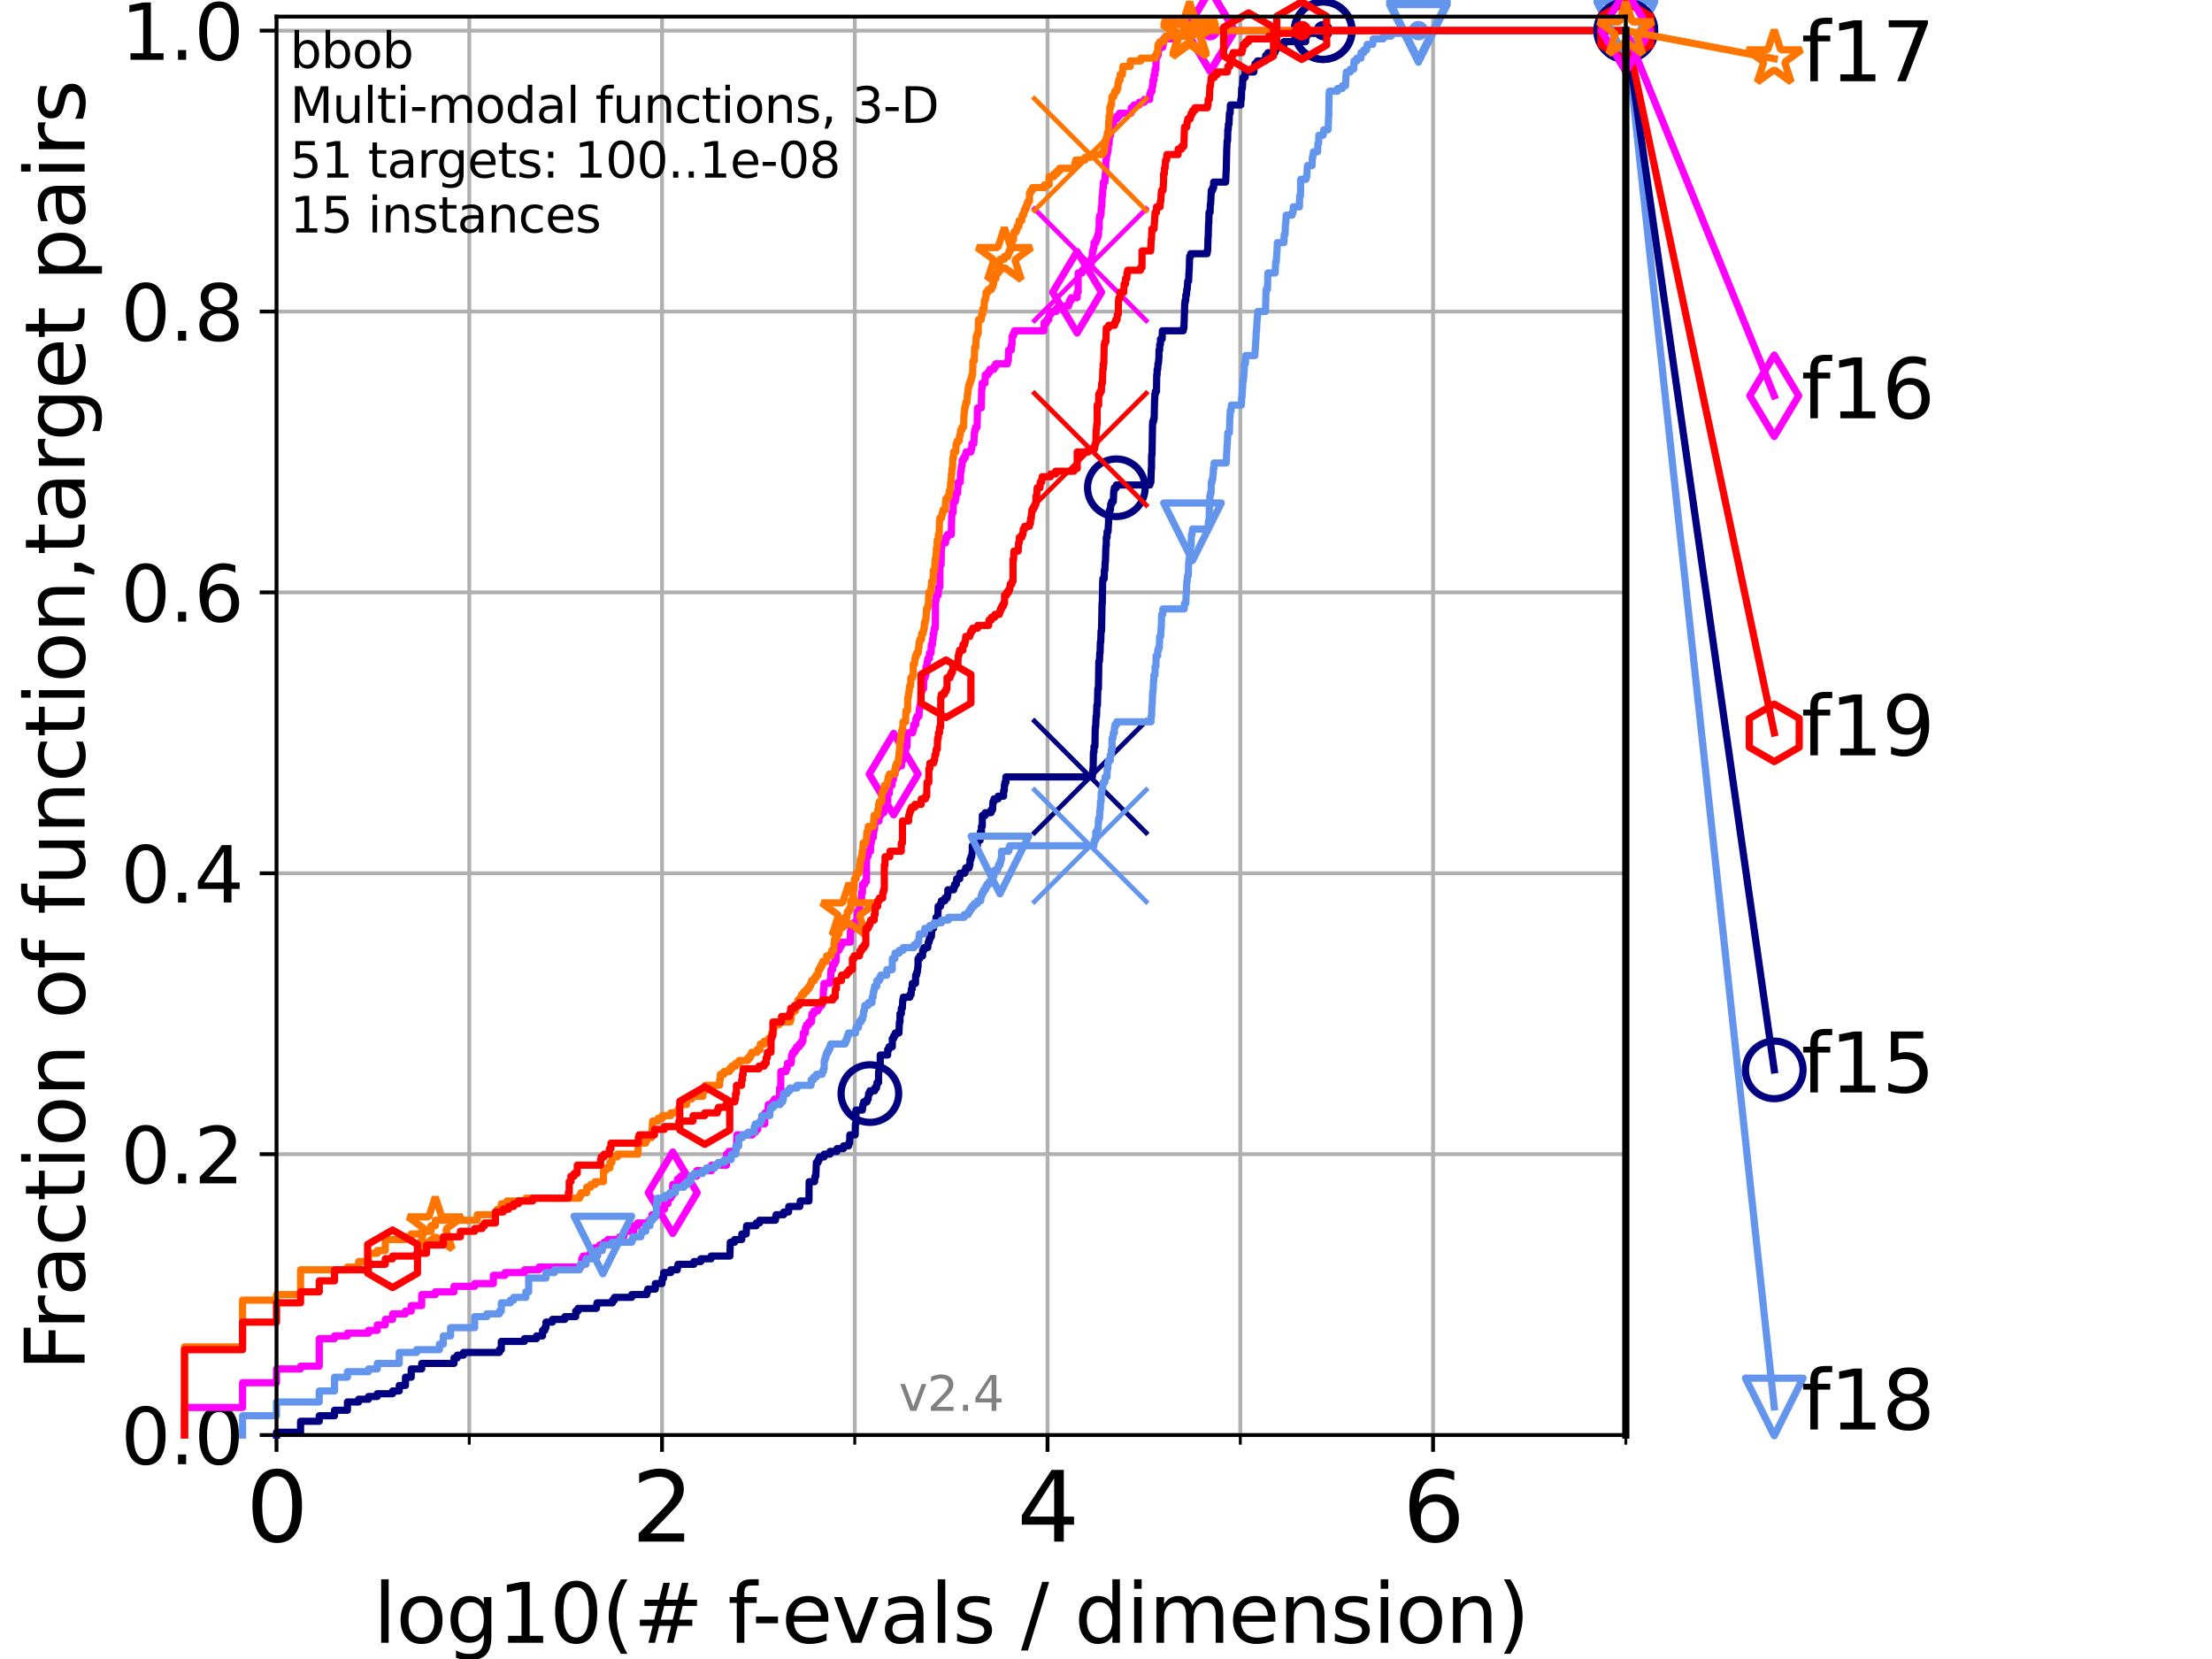 <?xml version="1.0" encoding="utf-8" standalone="no"?>
<!DOCTYPE svg PUBLIC "-//W3C//DTD SVG 1.1//EN"
  "http://www.w3.org/Graphics/SVG/1.1/DTD/svg11.dtd">
<svg height="345.6pt" version="1.1" viewBox="0 0 460.8 345.6" width="460.8pt" xmlns="http://www.w3.org/2000/svg" xmlns:xlink="http://www.w3.org/1999/xlink">
 <defs>
  <style type="text/css">*{stroke-linecap:butt;stroke-linejoin:round;}</style>
 </defs>
 <g id="figure_1">
  <g id="patch_1">
   <path d="M 0 345.6 
L 460.8 345.6 
L 460.8 0 
L 0 0 
z
" style="fill:#ffffff;"/>
  </g>
  <g id="axes_1">
   <g id="patch_2">
    <path d="M 57.6 298.944 
L 338.688 298.944 
L 338.688 3.456 
L 57.6 3.456 
z
" style="fill:#ffffff;"/>
   </g>
   <g id="matplotlib.axis_1">
    <g id="xtick_1">
     <g id="line2d_1">
      <path clip-path="url(#pc9dca8e12d)" d="M 57.6 298.944 
L 57.6 3.456 
" style="fill:none;stroke:#b0b0b0;stroke-linecap:square;stroke-width:0.8;"/>
     </g>
     <g id="line2d_2">
      <defs>
       <path d="M 0 0 
L 0 3.5 
" id="m5fc0d0e12a" style="stroke:#000000;stroke-width:0.8;"/>
      </defs>
      <g>
       <use style="stroke:#000000;stroke-width:0.8;" x="57.6" xlink:href="#m5fc0d0e12a" y="298.944"/>
      </g>
     </g>
     <g id="text_1">
      <!-- 0 -->
      <g transform="translate(51.237 321.141)scale(0.2 -0.2)">
       <defs>
        <path d="M 2034 4250 
Q 1547 4250 1301 3770 
Q 1056 3291 1056 2328 
Q 1056 1369 1301 889 
Q 1547 409 2034 409 
Q 2525 409 2770 889 
Q 3016 1369 3016 2328 
Q 3016 3291 2770 3770 
Q 2525 4250 2034 4250 
z
M 2034 4750 
Q 2819 4750 3233 4129 
Q 3647 3509 3647 2328 
Q 3647 1150 3233 529 
Q 2819 -91 2034 -91 
Q 1250 -91 836 529 
Q 422 1150 422 2328 
Q 422 3509 836 4129 
Q 1250 4750 2034 4750 
z
" id="DejaVuSans-30" transform="scale(0.016)"/>
       </defs>
       <use xlink:href="#DejaVuSans-30"/>
      </g>
     </g>
    </g>
    <g id="xtick_2">
     <g id="line2d_3">
      <path clip-path="url(#pc9dca8e12d)" d="M 137.911 298.944 
L 137.911 3.456 
" style="fill:none;stroke:#b0b0b0;stroke-linecap:square;stroke-width:0.8;"/>
     </g>
     <g id="line2d_4">
      <g>
       <use style="stroke:#000000;stroke-width:0.8;" x="137.911" xlink:href="#m5fc0d0e12a" y="298.944"/>
      </g>
     </g>
     <g id="text_2">
      <!-- 2 -->
      <g transform="translate(131.548 321.141)scale(0.2 -0.2)">
       <defs>
        <path d="M 1228 531 
L 3431 531 
L 3431 0 
L 469 0 
L 469 531 
Q 828 903 1448 1529 
Q 2069 2156 2228 2338 
Q 2531 2678 2651 2914 
Q 2772 3150 2772 3378 
Q 2772 3750 2511 3984 
Q 2250 4219 1831 4219 
Q 1534 4219 1204 4116 
Q 875 4013 500 3803 
L 500 4441 
Q 881 4594 1212 4672 
Q 1544 4750 1819 4750 
Q 2544 4750 2975 4387 
Q 3406 4025 3406 3419 
Q 3406 3131 3298 2873 
Q 3191 2616 2906 2266 
Q 2828 2175 2409 1742 
Q 1991 1309 1228 531 
z
" id="DejaVuSans-32" transform="scale(0.016)"/>
       </defs>
       <use xlink:href="#DejaVuSans-32"/>
      </g>
     </g>
    </g>
    <g id="xtick_3">
     <g id="line2d_5">
      <path clip-path="url(#pc9dca8e12d)" d="M 218.222 298.944 
L 218.222 3.456 
" style="fill:none;stroke:#b0b0b0;stroke-linecap:square;stroke-width:0.8;"/>
     </g>
     <g id="line2d_6">
      <g>
       <use style="stroke:#000000;stroke-width:0.8;" x="218.222" xlink:href="#m5fc0d0e12a" y="298.944"/>
      </g>
     </g>
     <g id="text_3">
      <!-- 4 -->
      <g transform="translate(211.859 321.141)scale(0.2 -0.2)">
       <defs>
        <path d="M 2419 4116 
L 825 1625 
L 2419 1625 
L 2419 4116 
z
M 2253 4666 
L 3047 4666 
L 3047 1625 
L 3713 1625 
L 3713 1100 
L 3047 1100 
L 3047 0 
L 2419 0 
L 2419 1100 
L 313 1100 
L 313 1709 
L 2253 4666 
z
" id="DejaVuSans-34" transform="scale(0.016)"/>
       </defs>
       <use xlink:href="#DejaVuSans-34"/>
      </g>
     </g>
    </g>
    <g id="xtick_4">
     <g id="line2d_7">
      <path clip-path="url(#pc9dca8e12d)" d="M 298.533 298.944 
L 298.533 3.456 
" style="fill:none;stroke:#b0b0b0;stroke-linecap:square;stroke-width:0.8;"/>
     </g>
     <g id="line2d_8">
      <g>
       <use style="stroke:#000000;stroke-width:0.8;" x="298.533" xlink:href="#m5fc0d0e12a" y="298.944"/>
      </g>
     </g>
     <g id="text_4">
      <!-- 6 -->
      <g transform="translate(292.17 321.141)scale(0.2 -0.2)">
       <defs>
        <path d="M 2113 2584 
Q 1688 2584 1439 2293 
Q 1191 2003 1191 1497 
Q 1191 994 1439 701 
Q 1688 409 2113 409 
Q 2538 409 2786 701 
Q 3034 994 3034 1497 
Q 3034 2003 2786 2293 
Q 2538 2584 2113 2584 
z
M 3366 4563 
L 3366 3988 
Q 3128 4100 2886 4159 
Q 2644 4219 2406 4219 
Q 1781 4219 1451 3797 
Q 1122 3375 1075 2522 
Q 1259 2794 1537 2939 
Q 1816 3084 2150 3084 
Q 2853 3084 3261 2657 
Q 3669 2231 3669 1497 
Q 3669 778 3244 343 
Q 2819 -91 2113 -91 
Q 1303 -91 875 529 
Q 447 1150 447 2328 
Q 447 3434 972 4092 
Q 1497 4750 2381 4750 
Q 2619 4750 2861 4703 
Q 3103 4656 3366 4563 
z
" id="DejaVuSans-36" transform="scale(0.016)"/>
       </defs>
       <use xlink:href="#DejaVuSans-36"/>
      </g>
     </g>
    </g>
    <g id="xtick_5">
     <g id="line2d_9">
      <path clip-path="url(#pc9dca8e12d)" d="M 97.755 298.944 
L 97.755 3.456 
" style="fill:none;stroke:#b0b0b0;stroke-linecap:square;stroke-width:0.8;"/>
     </g>
     <g id="line2d_10">
      <defs>
       <path d="M 0 0 
L 0 2 
" id="m6c3d01e01f" style="stroke:#000000;stroke-width:0.6;"/>
      </defs>
      <g>
       <use style="stroke:#000000;stroke-width:0.6;" x="97.755" xlink:href="#m6c3d01e01f" y="298.944"/>
      </g>
     </g>
    </g>
    <g id="xtick_6">
     <g id="line2d_11">
      <path clip-path="url(#pc9dca8e12d)" d="M 178.066 298.944 
L 178.066 3.456 
" style="fill:none;stroke:#b0b0b0;stroke-linecap:square;stroke-width:0.8;"/>
     </g>
     <g id="line2d_12">
      <g>
       <use style="stroke:#000000;stroke-width:0.6;" x="178.066" xlink:href="#m6c3d01e01f" y="298.944"/>
      </g>
     </g>
    </g>
    <g id="xtick_7">
     <g id="line2d_13">
      <path clip-path="url(#pc9dca8e12d)" d="M 258.377 298.944 
L 258.377 3.456 
" style="fill:none;stroke:#b0b0b0;stroke-linecap:square;stroke-width:0.8;"/>
     </g>
     <g id="line2d_14">
      <g>
       <use style="stroke:#000000;stroke-width:0.6;" x="258.377" xlink:href="#m6c3d01e01f" y="298.944"/>
      </g>
     </g>
    </g>
    <g id="xtick_8">
     <g id="line2d_15">
      <path clip-path="url(#pc9dca8e12d)" d="M 338.688 298.944 
L 338.688 3.456 
" style="fill:none;stroke:#b0b0b0;stroke-linecap:square;stroke-width:0.8;"/>
     </g>
     <g id="line2d_16">
      <g>
       <use style="stroke:#000000;stroke-width:0.6;" x="338.688" xlink:href="#m6c3d01e01f" y="298.944"/>
      </g>
     </g>
    </g>
    <g id="text_5">
     <!-- log10(# f-evals / dimension) -->
     <g transform="translate(77.764 342.218)scale(0.17 -0.17)">
      <defs>
       <path d="M 603 4863 
L 1178 4863 
L 1178 0 
L 603 0 
L 603 4863 
z
" id="DejaVuSans-6c" transform="scale(0.016)"/>
       <path d="M 1959 3097 
Q 1497 3097 1228 2736 
Q 959 2375 959 1747 
Q 959 1119 1226 758 
Q 1494 397 1959 397 
Q 2419 397 2687 759 
Q 2956 1122 2956 1747 
Q 2956 2369 2687 2733 
Q 2419 3097 1959 3097 
z
M 1959 3584 
Q 2709 3584 3137 3096 
Q 3566 2609 3566 1747 
Q 3566 888 3137 398 
Q 2709 -91 1959 -91 
Q 1206 -91 779 398 
Q 353 888 353 1747 
Q 353 2609 779 3096 
Q 1206 3584 1959 3584 
z
" id="DejaVuSans-6f" transform="scale(0.016)"/>
       <path d="M 2906 1791 
Q 2906 2416 2648 2759 
Q 2391 3103 1925 3103 
Q 1463 3103 1205 2759 
Q 947 2416 947 1791 
Q 947 1169 1205 825 
Q 1463 481 1925 481 
Q 2391 481 2648 825 
Q 2906 1169 2906 1791 
z
M 3481 434 
Q 3481 -459 3084 -895 
Q 2688 -1331 1869 -1331 
Q 1566 -1331 1297 -1286 
Q 1028 -1241 775 -1147 
L 775 -588 
Q 1028 -725 1275 -790 
Q 1522 -856 1778 -856 
Q 2344 -856 2625 -561 
Q 2906 -266 2906 331 
L 2906 616 
Q 2728 306 2450 153 
Q 2172 0 1784 0 
Q 1141 0 747 490 
Q 353 981 353 1791 
Q 353 2603 747 3093 
Q 1141 3584 1784 3584 
Q 2172 3584 2450 3431 
Q 2728 3278 2906 2969 
L 2906 3500 
L 3481 3500 
L 3481 434 
z
" id="DejaVuSans-67" transform="scale(0.016)"/>
       <path d="M 794 531 
L 1825 531 
L 1825 4091 
L 703 3866 
L 703 4441 
L 1819 4666 
L 2450 4666 
L 2450 531 
L 3481 531 
L 3481 0 
L 794 0 
L 794 531 
z
" id="DejaVuSans-31" transform="scale(0.016)"/>
       <path d="M 1984 4856 
Q 1566 4138 1362 3434 
Q 1159 2731 1159 2009 
Q 1159 1288 1364 580 
Q 1569 -128 1984 -844 
L 1484 -844 
Q 1016 -109 783 600 
Q 550 1309 550 2009 
Q 550 2706 781 3412 
Q 1013 4119 1484 4856 
L 1984 4856 
z
" id="DejaVuSans-28" transform="scale(0.016)"/>
       <path d="M 3272 2816 
L 2363 2816 
L 2100 1772 
L 3016 1772 
L 3272 2816 
z
M 2803 4594 
L 2478 3297 
L 3391 3297 
L 3719 4594 
L 4219 4594 
L 3897 3297 
L 4872 3297 
L 4872 2816 
L 3775 2816 
L 3519 1772 
L 4513 1772 
L 4513 1294 
L 3397 1294 
L 3072 0 
L 2572 0 
L 2894 1294 
L 1978 1294 
L 1656 0 
L 1153 0 
L 1478 1294 
L 494 1294 
L 494 1772 
L 1594 1772 
L 1856 2816 
L 850 2816 
L 850 3297 
L 1978 3297 
L 2297 4594 
L 2803 4594 
z
" id="DejaVuSans-23" transform="scale(0.016)"/>
       <path id="DejaVuSans-20" transform="scale(0.016)"/>
       <path d="M 2375 4863 
L 2375 4384 
L 1825 4384 
Q 1516 4384 1395 4259 
Q 1275 4134 1275 3809 
L 1275 3500 
L 2222 3500 
L 2222 3053 
L 1275 3053 
L 1275 0 
L 697 0 
L 697 3053 
L 147 3053 
L 147 3500 
L 697 3500 
L 697 3744 
Q 697 4328 969 4595 
Q 1241 4863 1831 4863 
L 2375 4863 
z
" id="DejaVuSans-66" transform="scale(0.016)"/>
       <path d="M 313 2009 
L 1997 2009 
L 1997 1497 
L 313 1497 
L 313 2009 
z
" id="DejaVuSans-2d" transform="scale(0.016)"/>
       <path d="M 3597 1894 
L 3597 1613 
L 953 1613 
Q 991 1019 1311 708 
Q 1631 397 2203 397 
Q 2534 397 2845 478 
Q 3156 559 3463 722 
L 3463 178 
Q 3153 47 2828 -22 
Q 2503 -91 2169 -91 
Q 1331 -91 842 396 
Q 353 884 353 1716 
Q 353 2575 817 3079 
Q 1281 3584 2069 3584 
Q 2775 3584 3186 3129 
Q 3597 2675 3597 1894 
z
M 3022 2063 
Q 3016 2534 2758 2815 
Q 2500 3097 2075 3097 
Q 1594 3097 1305 2825 
Q 1016 2553 972 2059 
L 3022 2063 
z
" id="DejaVuSans-65" transform="scale(0.016)"/>
       <path d="M 191 3500 
L 800 3500 
L 1894 563 
L 2988 3500 
L 3597 3500 
L 2284 0 
L 1503 0 
L 191 3500 
z
" id="DejaVuSans-76" transform="scale(0.016)"/>
       <path d="M 2194 1759 
Q 1497 1759 1228 1600 
Q 959 1441 959 1056 
Q 959 750 1161 570 
Q 1363 391 1709 391 
Q 2188 391 2477 730 
Q 2766 1069 2766 1631 
L 2766 1759 
L 2194 1759 
z
M 3341 1997 
L 3341 0 
L 2766 0 
L 2766 531 
Q 2569 213 2275 61 
Q 1981 -91 1556 -91 
Q 1019 -91 701 211 
Q 384 513 384 1019 
Q 384 1609 779 1909 
Q 1175 2209 1959 2209 
L 2766 2209 
L 2766 2266 
Q 2766 2663 2505 2880 
Q 2244 3097 1772 3097 
Q 1472 3097 1187 3025 
Q 903 2953 641 2809 
L 641 3341 
Q 956 3463 1253 3523 
Q 1550 3584 1831 3584 
Q 2591 3584 2966 3190 
Q 3341 2797 3341 1997 
z
" id="DejaVuSans-61" transform="scale(0.016)"/>
       <path d="M 2834 3397 
L 2834 2853 
Q 2591 2978 2328 3040 
Q 2066 3103 1784 3103 
Q 1356 3103 1142 2972 
Q 928 2841 928 2578 
Q 928 2378 1081 2264 
Q 1234 2150 1697 2047 
L 1894 2003 
Q 2506 1872 2764 1633 
Q 3022 1394 3022 966 
Q 3022 478 2636 193 
Q 2250 -91 1575 -91 
Q 1294 -91 989 -36 
Q 684 19 347 128 
L 347 722 
Q 666 556 975 473 
Q 1284 391 1588 391 
Q 1994 391 2212 530 
Q 2431 669 2431 922 
Q 2431 1156 2273 1281 
Q 2116 1406 1581 1522 
L 1381 1569 
Q 847 1681 609 1914 
Q 372 2147 372 2553 
Q 372 3047 722 3315 
Q 1072 3584 1716 3584 
Q 2034 3584 2315 3537 
Q 2597 3491 2834 3397 
z
" id="DejaVuSans-73" transform="scale(0.016)"/>
       <path d="M 1625 4666 
L 2156 4666 
L 531 -594 
L 0 -594 
L 1625 4666 
z
" id="DejaVuSans-2f" transform="scale(0.016)"/>
       <path d="M 2906 2969 
L 2906 4863 
L 3481 4863 
L 3481 0 
L 2906 0 
L 2906 525 
Q 2725 213 2448 61 
Q 2172 -91 1784 -91 
Q 1150 -91 751 415 
Q 353 922 353 1747 
Q 353 2572 751 3078 
Q 1150 3584 1784 3584 
Q 2172 3584 2448 3432 
Q 2725 3281 2906 2969 
z
M 947 1747 
Q 947 1113 1208 752 
Q 1469 391 1925 391 
Q 2381 391 2643 752 
Q 2906 1113 2906 1747 
Q 2906 2381 2643 2742 
Q 2381 3103 1925 3103 
Q 1469 3103 1208 2742 
Q 947 2381 947 1747 
z
" id="DejaVuSans-64" transform="scale(0.016)"/>
       <path d="M 603 3500 
L 1178 3500 
L 1178 0 
L 603 0 
L 603 3500 
z
M 603 4863 
L 1178 4863 
L 1178 4134 
L 603 4134 
L 603 4863 
z
" id="DejaVuSans-69" transform="scale(0.016)"/>
       <path d="M 3328 2828 
Q 3544 3216 3844 3400 
Q 4144 3584 4550 3584 
Q 5097 3584 5394 3201 
Q 5691 2819 5691 2113 
L 5691 0 
L 5113 0 
L 5113 2094 
Q 5113 2597 4934 2840 
Q 4756 3084 4391 3084 
Q 3944 3084 3684 2787 
Q 3425 2491 3425 1978 
L 3425 0 
L 2847 0 
L 2847 2094 
Q 2847 2600 2669 2842 
Q 2491 3084 2119 3084 
Q 1678 3084 1418 2786 
Q 1159 2488 1159 1978 
L 1159 0 
L 581 0 
L 581 3500 
L 1159 3500 
L 1159 2956 
Q 1356 3278 1631 3431 
Q 1906 3584 2284 3584 
Q 2666 3584 2933 3390 
Q 3200 3197 3328 2828 
z
" id="DejaVuSans-6d" transform="scale(0.016)"/>
       <path d="M 3513 2113 
L 3513 0 
L 2938 0 
L 2938 2094 
Q 2938 2591 2744 2837 
Q 2550 3084 2163 3084 
Q 1697 3084 1428 2787 
Q 1159 2491 1159 1978 
L 1159 0 
L 581 0 
L 581 3500 
L 1159 3500 
L 1159 2956 
Q 1366 3272 1645 3428 
Q 1925 3584 2291 3584 
Q 2894 3584 3203 3211 
Q 3513 2838 3513 2113 
z
" id="DejaVuSans-6e" transform="scale(0.016)"/>
       <path d="M 513 4856 
L 1013 4856 
Q 1481 4119 1714 3412 
Q 1947 2706 1947 2009 
Q 1947 1309 1714 600 
Q 1481 -109 1013 -844 
L 513 -844 
Q 928 -128 1133 580 
Q 1338 1288 1338 2009 
Q 1338 2731 1133 3434 
Q 928 4138 513 4856 
z
" id="DejaVuSans-29" transform="scale(0.016)"/>
      </defs>
      <use xlink:href="#DejaVuSans-6c"/>
      <use x="27.783" xlink:href="#DejaVuSans-6f"/>
      <use x="88.965" xlink:href="#DejaVuSans-67"/>
      <use x="152.441" xlink:href="#DejaVuSans-31"/>
      <use x="216.064" xlink:href="#DejaVuSans-30"/>
      <use x="279.688" xlink:href="#DejaVuSans-28"/>
      <use x="318.701" xlink:href="#DejaVuSans-23"/>
      <use x="402.49" xlink:href="#DejaVuSans-20"/>
      <use x="434.277" xlink:href="#DejaVuSans-66"/>
      <use x="463.982" xlink:href="#DejaVuSans-2d"/>
      <use x="500.066" xlink:href="#DejaVuSans-65"/>
      <use x="561.59" xlink:href="#DejaVuSans-76"/>
      <use x="620.77" xlink:href="#DejaVuSans-61"/>
      <use x="682.049" xlink:href="#DejaVuSans-6c"/>
      <use x="709.832" xlink:href="#DejaVuSans-73"/>
      <use x="761.932" xlink:href="#DejaVuSans-20"/>
      <use x="793.719" xlink:href="#DejaVuSans-2f"/>
      <use x="827.41" xlink:href="#DejaVuSans-20"/>
      <use x="859.197" xlink:href="#DejaVuSans-64"/>
      <use x="922.674" xlink:href="#DejaVuSans-69"/>
      <use x="950.457" xlink:href="#DejaVuSans-6d"/>
      <use x="1047.869" xlink:href="#DejaVuSans-65"/>
      <use x="1109.393" xlink:href="#DejaVuSans-6e"/>
      <use x="1172.771" xlink:href="#DejaVuSans-73"/>
      <use x="1224.871" xlink:href="#DejaVuSans-69"/>
      <use x="1252.654" xlink:href="#DejaVuSans-6f"/>
      <use x="1313.836" xlink:href="#DejaVuSans-6e"/>
      <use x="1377.215" xlink:href="#DejaVuSans-29"/>
     </g>
    </g>
   </g>
   <g id="matplotlib.axis_2">
    <g id="ytick_1">
     <g id="line2d_17">
      <path clip-path="url(#pc9dca8e12d)" d="M 57.6 298.944 
L 338.688 298.944 
" style="fill:none;stroke:#b0b0b0;stroke-linecap:square;stroke-width:0.8;"/>
     </g>
     <g id="line2d_18">
      <defs>
       <path d="M 0 0 
L -3.5 0 
" id="mb8eab3bd13" style="stroke:#000000;stroke-width:0.8;"/>
      </defs>
      <g>
       <use style="stroke:#000000;stroke-width:0.8;" x="57.6" xlink:href="#mb8eab3bd13" y="298.944"/>
      </g>
     </g>
     <g id="text_6">
      <!-- 0.0 -->
      <g transform="translate(25.155 305.023)scale(0.16 -0.16)">
       <defs>
        <path d="M 684 794 
L 1344 794 
L 1344 0 
L 684 0 
L 684 794 
z
" id="DejaVuSans-2e" transform="scale(0.016)"/>
       </defs>
       <use xlink:href="#DejaVuSans-30"/>
       <use x="63.623" xlink:href="#DejaVuSans-2e"/>
       <use x="95.41" xlink:href="#DejaVuSans-30"/>
      </g>
     </g>
    </g>
    <g id="ytick_2">
     <g id="line2d_19">
      <path clip-path="url(#pc9dca8e12d)" d="M 57.6 240.432 
L 338.688 240.432 
" style="fill:none;stroke:#b0b0b0;stroke-linecap:square;stroke-width:0.8;"/>
     </g>
     <g id="line2d_20">
      <g>
       <use style="stroke:#000000;stroke-width:0.8;" x="57.6" xlink:href="#mb8eab3bd13" y="240.432"/>
      </g>
     </g>
     <g id="text_7">
      <!-- 0.2 -->
      <g transform="translate(25.155 246.51)scale(0.16 -0.16)">
       <use xlink:href="#DejaVuSans-30"/>
       <use x="63.623" xlink:href="#DejaVuSans-2e"/>
       <use x="95.41" xlink:href="#DejaVuSans-32"/>
      </g>
     </g>
    </g>
    <g id="ytick_3">
     <g id="line2d_21">
      <path clip-path="url(#pc9dca8e12d)" d="M 57.6 181.919 
L 338.688 181.919 
" style="fill:none;stroke:#b0b0b0;stroke-linecap:square;stroke-width:0.8;"/>
     </g>
     <g id="line2d_22">
      <g>
       <use style="stroke:#000000;stroke-width:0.8;" x="57.6" xlink:href="#mb8eab3bd13" y="181.919"/>
      </g>
     </g>
     <g id="text_8">
      <!-- 0.4 -->
      <g transform="translate(25.155 187.998)scale(0.16 -0.16)">
       <use xlink:href="#DejaVuSans-30"/>
       <use x="63.623" xlink:href="#DejaVuSans-2e"/>
       <use x="95.41" xlink:href="#DejaVuSans-34"/>
      </g>
     </g>
    </g>
    <g id="ytick_4">
     <g id="line2d_23">
      <path clip-path="url(#pc9dca8e12d)" d="M 57.6 123.407 
L 338.688 123.407 
" style="fill:none;stroke:#b0b0b0;stroke-linecap:square;stroke-width:0.8;"/>
     </g>
     <g id="line2d_24">
      <g>
       <use style="stroke:#000000;stroke-width:0.8;" x="57.6" xlink:href="#mb8eab3bd13" y="123.407"/>
      </g>
     </g>
     <g id="text_9">
      <!-- 0.6 -->
      <g transform="translate(25.155 129.485)scale(0.16 -0.16)">
       <use xlink:href="#DejaVuSans-30"/>
       <use x="63.623" xlink:href="#DejaVuSans-2e"/>
       <use x="95.41" xlink:href="#DejaVuSans-36"/>
      </g>
     </g>
    </g>
    <g id="ytick_5">
     <g id="line2d_25">
      <path clip-path="url(#pc9dca8e12d)" d="M 57.6 64.894 
L 338.688 64.894 
" style="fill:none;stroke:#b0b0b0;stroke-linecap:square;stroke-width:0.8;"/>
     </g>
     <g id="line2d_26">
      <g>
       <use style="stroke:#000000;stroke-width:0.8;" x="57.6" xlink:href="#mb8eab3bd13" y="64.894"/>
      </g>
     </g>
     <g id="text_10">
      <!-- 0.8 -->
      <g transform="translate(25.155 70.973)scale(0.16 -0.16)">
       <defs>
        <path d="M 2034 2216 
Q 1584 2216 1326 1975 
Q 1069 1734 1069 1313 
Q 1069 891 1326 650 
Q 1584 409 2034 409 
Q 2484 409 2743 651 
Q 3003 894 3003 1313 
Q 3003 1734 2745 1975 
Q 2488 2216 2034 2216 
z
M 1403 2484 
Q 997 2584 770 2862 
Q 544 3141 544 3541 
Q 544 4100 942 4425 
Q 1341 4750 2034 4750 
Q 2731 4750 3128 4425 
Q 3525 4100 3525 3541 
Q 3525 3141 3298 2862 
Q 3072 2584 2669 2484 
Q 3125 2378 3379 2068 
Q 3634 1759 3634 1313 
Q 3634 634 3220 271 
Q 2806 -91 2034 -91 
Q 1263 -91 848 271 
Q 434 634 434 1313 
Q 434 1759 690 2068 
Q 947 2378 1403 2484 
z
M 1172 3481 
Q 1172 3119 1398 2916 
Q 1625 2713 2034 2713 
Q 2441 2713 2670 2916 
Q 2900 3119 2900 3481 
Q 2900 3844 2670 4047 
Q 2441 4250 2034 4250 
Q 1625 4250 1398 4047 
Q 1172 3844 1172 3481 
z
" id="DejaVuSans-38" transform="scale(0.016)"/>
       </defs>
       <use xlink:href="#DejaVuSans-30"/>
       <use x="63.623" xlink:href="#DejaVuSans-2e"/>
       <use x="95.41" xlink:href="#DejaVuSans-38"/>
      </g>
     </g>
    </g>
    <g id="ytick_6">
     <g id="line2d_27">
      <path clip-path="url(#pc9dca8e12d)" d="M 57.6 6.382 
L 338.688 6.382 
" style="fill:none;stroke:#b0b0b0;stroke-linecap:square;stroke-width:0.8;"/>
     </g>
     <g id="line2d_28">
      <g>
       <use style="stroke:#000000;stroke-width:0.8;" x="57.6" xlink:href="#mb8eab3bd13" y="6.382"/>
      </g>
     </g>
     <g id="text_11">
      <!-- 1.0 -->
      <g transform="translate(25.155 12.46)scale(0.16 -0.16)">
       <use xlink:href="#DejaVuSans-31"/>
       <use x="63.623" xlink:href="#DejaVuSans-2e"/>
       <use x="95.41" xlink:href="#DejaVuSans-30"/>
      </g>
     </g>
    </g>
    <g id="text_12">
     <!-- Fraction of function,target pairs -->
     <g transform="translate(17.62 285.585)rotate(-90)scale(0.17 -0.17)">
      <defs>
       <path d="M 628 4666 
L 3309 4666 
L 3309 4134 
L 1259 4134 
L 1259 2759 
L 3109 2759 
L 3109 2228 
L 1259 2228 
L 1259 0 
L 628 0 
L 628 4666 
z
" id="DejaVuSans-46" transform="scale(0.016)"/>
       <path d="M 2631 2963 
Q 2534 3019 2420 3045 
Q 2306 3072 2169 3072 
Q 1681 3072 1420 2755 
Q 1159 2438 1159 1844 
L 1159 0 
L 581 0 
L 581 3500 
L 1159 3500 
L 1159 2956 
Q 1341 3275 1631 3429 
Q 1922 3584 2338 3584 
Q 2397 3584 2469 3576 
Q 2541 3569 2628 3553 
L 2631 2963 
z
" id="DejaVuSans-72" transform="scale(0.016)"/>
       <path d="M 3122 3366 
L 3122 2828 
Q 2878 2963 2633 3030 
Q 2388 3097 2138 3097 
Q 1578 3097 1268 2742 
Q 959 2388 959 1747 
Q 959 1106 1268 751 
Q 1578 397 2138 397 
Q 2388 397 2633 464 
Q 2878 531 3122 666 
L 3122 134 
Q 2881 22 2623 -34 
Q 2366 -91 2075 -91 
Q 1284 -91 818 406 
Q 353 903 353 1747 
Q 353 2603 823 3093 
Q 1294 3584 2113 3584 
Q 2378 3584 2631 3529 
Q 2884 3475 3122 3366 
z
" id="DejaVuSans-63" transform="scale(0.016)"/>
       <path d="M 1172 4494 
L 1172 3500 
L 2356 3500 
L 2356 3053 
L 1172 3053 
L 1172 1153 
Q 1172 725 1289 603 
Q 1406 481 1766 481 
L 2356 481 
L 2356 0 
L 1766 0 
Q 1100 0 847 248 
Q 594 497 594 1153 
L 594 3053 
L 172 3053 
L 172 3500 
L 594 3500 
L 594 4494 
L 1172 4494 
z
" id="DejaVuSans-74" transform="scale(0.016)"/>
       <path d="M 544 1381 
L 544 3500 
L 1119 3500 
L 1119 1403 
Q 1119 906 1312 657 
Q 1506 409 1894 409 
Q 2359 409 2629 706 
Q 2900 1003 2900 1516 
L 2900 3500 
L 3475 3500 
L 3475 0 
L 2900 0 
L 2900 538 
Q 2691 219 2414 64 
Q 2138 -91 1772 -91 
Q 1169 -91 856 284 
Q 544 659 544 1381 
z
M 1991 3584 
L 1991 3584 
z
" id="DejaVuSans-75" transform="scale(0.016)"/>
       <path d="M 750 794 
L 1409 794 
L 1409 256 
L 897 -744 
L 494 -744 
L 750 256 
L 750 794 
z
" id="DejaVuSans-2c" transform="scale(0.016)"/>
       <path d="M 1159 525 
L 1159 -1331 
L 581 -1331 
L 581 3500 
L 1159 3500 
L 1159 2969 
Q 1341 3281 1617 3432 
Q 1894 3584 2278 3584 
Q 2916 3584 3314 3078 
Q 3713 2572 3713 1747 
Q 3713 922 3314 415 
Q 2916 -91 2278 -91 
Q 1894 -91 1617 61 
Q 1341 213 1159 525 
z
M 3116 1747 
Q 3116 2381 2855 2742 
Q 2594 3103 2138 3103 
Q 1681 3103 1420 2742 
Q 1159 2381 1159 1747 
Q 1159 1113 1420 752 
Q 1681 391 2138 391 
Q 2594 391 2855 752 
Q 3116 1113 3116 1747 
z
" id="DejaVuSans-70" transform="scale(0.016)"/>
      </defs>
      <use xlink:href="#DejaVuSans-46"/>
      <use x="50.27" xlink:href="#DejaVuSans-72"/>
      <use x="91.383" xlink:href="#DejaVuSans-61"/>
      <use x="152.662" xlink:href="#DejaVuSans-63"/>
      <use x="207.643" xlink:href="#DejaVuSans-74"/>
      <use x="246.852" xlink:href="#DejaVuSans-69"/>
      <use x="274.635" xlink:href="#DejaVuSans-6f"/>
      <use x="335.816" xlink:href="#DejaVuSans-6e"/>
      <use x="399.195" xlink:href="#DejaVuSans-20"/>
      <use x="430.982" xlink:href="#DejaVuSans-6f"/>
      <use x="492.164" xlink:href="#DejaVuSans-66"/>
      <use x="527.369" xlink:href="#DejaVuSans-20"/>
      <use x="559.156" xlink:href="#DejaVuSans-66"/>
      <use x="594.361" xlink:href="#DejaVuSans-75"/>
      <use x="657.74" xlink:href="#DejaVuSans-6e"/>
      <use x="721.119" xlink:href="#DejaVuSans-63"/>
      <use x="776.1" xlink:href="#DejaVuSans-74"/>
      <use x="815.309" xlink:href="#DejaVuSans-69"/>
      <use x="843.092" xlink:href="#DejaVuSans-6f"/>
      <use x="904.273" xlink:href="#DejaVuSans-6e"/>
      <use x="967.652" xlink:href="#DejaVuSans-2c"/>
      <use x="999.439" xlink:href="#DejaVuSans-74"/>
      <use x="1038.648" xlink:href="#DejaVuSans-61"/>
      <use x="1099.928" xlink:href="#DejaVuSans-72"/>
      <use x="1139.291" xlink:href="#DejaVuSans-67"/>
      <use x="1202.768" xlink:href="#DejaVuSans-65"/>
      <use x="1264.291" xlink:href="#DejaVuSans-74"/>
      <use x="1303.5" xlink:href="#DejaVuSans-20"/>
      <use x="1335.287" xlink:href="#DejaVuSans-70"/>
      <use x="1398.764" xlink:href="#DejaVuSans-61"/>
      <use x="1460.043" xlink:href="#DejaVuSans-69"/>
      <use x="1487.826" xlink:href="#DejaVuSans-72"/>
      <use x="1528.939" xlink:href="#DejaVuSans-73"/>
     </g>
    </g>
   </g>
   <g id="line2d_29">
    <defs>
     <path d="M 0 1.5 
C 0.398 1.5 0.779 1.342 1.061 1.061 
C 1.342 0.779 1.5 0.398 1.5 0 
C 1.5 -0.398 1.342 -0.779 1.061 -1.061 
C 0.779 -1.342 0.398 -1.5 0 -1.5 
C -0.398 -1.5 -0.779 -1.342 -1.061 -1.061 
C -1.342 -0.779 -1.5 -0.398 -1.5 0 
C -1.5 0.398 -1.342 0.779 -1.061 1.061 
C -0.779 1.342 -0.398 1.5 0 1.5 
z
" id="me4a7ffe629" style="stroke:#000080;"/>
    </defs>
    <g>
     <use style="fill:#000080;stroke:#000080;" x="275.649" xlink:href="#me4a7ffe629" y="6.382"/>
     <use style="fill:#000080;stroke:#000080;" x="275.649" xlink:href="#me4a7ffe629" y="6.382"/>
    </g>
   </g>
   <g id="line2d_30">
    <path d="M 57.6 298.944 
L 57.6 298.37 
L 62.617 298.37 
L 62.617 296.076 
L 66.508 296.076 
L 66.508 294.928 
L 69.688 294.928 
L 69.688 293.781 
L 72.376 293.781 
L 72.376 292.06 
L 74.705 292.06 
L 74.705 291.487 
L 76.759 291.487 
L 76.759 290.913 
L 78.596 290.913 
L 78.596 290.339 
L 81.776 290.339 
L 81.776 289.766 
L 83.172 289.766 
L 83.172 288.618 
L 84.464 288.618 
L 84.464 286.897 
L 85.667 286.897 
L 85.667 285.176 
L 87.85 285.176 
L 87.85 284.029 
L 94.576 284.029 
L 94.576 282.882 
L 95.26 282.882 
L 95.26 282.308 
L 96.552 282.308 
L 96.552 281.734 
L 104.034 281.734 
L 104.034 281.161 
L 104.435 281.161 
L 104.435 279.44 
L 109.252 279.44 
L 109.252 278.866 
L 111.768 278.866 
L 111.768 278.293 
L 113.023 278.293 
L 113.023 277.145 
L 113.501 277.145 
L 113.501 276.572 
L 113.735 276.572 
L 113.735 275.424 
L 115.077 275.424 
L 115.077 274.851 
L 117.673 274.851 
L 117.673 274.277 
L 119.932 274.277 
L 119.932 273.13 
L 120.414 273.13 
L 120.414 272.556 
L 124.242 272.556 
L 124.242 271.982 
L 124.369 271.982 
L 124.369 271.409 
L 127.59 271.409 
L 127.59 270.835 
L 128.006 270.835 
L 128.006 270.261 
L 131.607 270.261 
L 131.607 269.688 
L 134.731 269.688 
L 134.731 269.114 
L 134.939 269.114 
L 134.939 268.54 
L 136.52 268.54 
L 136.52 267.393 
L 137.911 267.393 
L 137.969 266.246 
L 138.256 266.246 
L 138.256 265.099 
L 139.731 265.099 
L 139.731 264.525 
L 141.09 264.525 
L 141.09 263.951 
L 141.235 263.951 
L 141.235 263.378 
L 144.55 263.378 
L 144.55 262.804 
L 145.998 262.804 
L 145.998 262.23 
L 148.129 262.23 
L 148.129 261.657 
L 152.053 261.657 
L 152.13 258.788 
L 153.032 258.788 
L 153.032 258.215 
L 154.53 258.215 
L 154.53 257.067 
L 155.446 257.067 
L 155.531 255.346 
L 157.529 255.346 
L 157.529 254.773 
L 158.214 254.773 
L 158.214 254.199 
L 161.526 254.199 
L 161.526 253.626 
L 161.675 253.626 
L 161.675 253.052 
L 163.267 253.052 
L 163.267 252.478 
L 164.27 252.478 
L 164.321 251.331 
L 166.606 251.331 
L 166.707 250.184 
L 168.516 250.184 
L 168.557 246.168 
L 169.692 246.168 
L 169.786 245.021 
L 169.953 245.021 
L 170.064 242.152 
L 170.428 242.152 
L 170.428 241.579 
L 170.687 241.579 
L 170.687 241.005 
L 171.688 241.005 
L 171.688 240.432 
L 172.917 240.432 
L 172.917 239.858 
L 174.356 239.858 
L 174.356 239.284 
L 175.698 239.284 
L 175.698 238.711 
L 176.782 238.711 
L 176.782 238.137 
L 177.006 238.137 
L 177.03 236.416 
L 178.147 236.416 
L 178.199 234.121 
L 178.303 234.121 
L 178.303 231.253 
L 179.644 231.253 
L 179.739 230.106 
L 179.918 230.106 
L 179.918 229.532 
L 180.62 229.532 
L 180.62 228.958 
L 180.859 228.958 
L 180.948 227.811 
L 181.212 227.811 
L 181.212 227.238 
L 182.207 227.238 
L 182.207 226.664 
L 182.584 226.664 
L 182.584 226.09 
L 182.7 226.09 
L 182.7 225.517 
L 183.022 225.517 
L 183.022 223.222 
L 183.135 223.222 
L 183.135 222.075 
L 183.369 222.075 
L 183.369 219.78 
L 184.919 219.78 
L 184.919 218.633 
L 185.188 218.633 
L 185.188 218.059 
L 185.885 218.059 
L 185.885 216.338 
L 186.186 216.338 
L 186.186 215.765 
L 186.49 215.765 
L 186.49 215.191 
L 187.265 215.191 
L 187.364 212.896 
L 187.483 212.896 
L 187.483 211.175 
L 187.766 211.175 
L 187.766 210.028 
L 187.974 210.028 
L 188.057 208.307 
L 188.174 208.307 
L 188.174 207.733 
L 189.542 207.733 
L 189.542 207.16 
L 189.814 207.16 
L 189.855 206.012 
L 190.049 206.012 
L 190.049 204.865 
L 190.715 204.865 
L 190.737 203.144 
L 190.95 203.144 
L 190.95 202.571 
L 191.091 202.571 
L 191.201 201.423 
L 191.247 201.423 
L 191.247 199.702 
L 191.604 199.702 
L 191.604 199.129 
L 192.193 199.129 
L 192.193 197.981 
L 192.467 197.981 
L 192.467 197.408 
L 193.268 197.408 
L 193.36 196.26 
L 193.562 196.26 
L 193.562 195.687 
L 193.743 195.687 
L 193.743 195.113 
L 194.022 195.113 
L 194.132 193.392 
L 194.484 193.392 
L 194.484 192.818 
L 194.638 192.818 
L 194.638 192.245 
L 194.994 192.245 
L 194.994 191.097 
L 195.377 191.097 
L 195.429 188.803 
L 195.935 188.803 
L 195.935 188.229 
L 196.101 188.229 
L 196.101 187.656 
L 196.827 187.656 
L 196.827 187.082 
L 197.322 187.082 
L 197.322 186.508 
L 197.452 186.508 
L 197.452 185.361 
L 198.675 185.361 
L 198.675 184.787 
L 198.87 184.787 
L 198.87 184.214 
L 199.231 184.214 
L 199.288 183.066 
L 199.942 183.066 
L 199.96 181.919 
L 200.972 181.919 
L 200.972 181.345 
L 201.179 181.345 
L 201.179 180.772 
L 201.902 180.772 
L 201.902 180.198 
L 202.063 180.198 
L 202.063 179.051 
L 202.264 179.051 
L 202.264 178.477 
L 202.419 178.477 
L 202.528 177.33 
L 202.542 177.33 
L 202.542 176.183 
L 203.598 176.183 
L 203.605 175.035 
L 204.18 175.035 
L 204.229 173.314 
L 204.451 173.314 
L 204.451 172.167 
L 204.626 172.167 
L 204.639 169.872 
L 205.245 169.872 
L 205.245 169.299 
L 206.454 169.299 
L 206.454 168.725 
L 206.768 168.725 
L 206.858 167.004 
L 207.062 167.004 
L 207.062 166.43 
L 207.922 166.43 
L 207.922 165.857 
L 209.067 165.857 
L 209.067 164.709 
L 209.216 164.709 
L 209.232 163.562 
L 209.333 163.562 
L 209.333 162.989 
L 209.542 162.989 
L 209.542 161.841 
L 227.566 161.841 
L 227.667 160.12 
L 227.725 160.12 
L 227.779 156.678 
L 227.892 156.678 
L 227.892 155.531 
L 228.088 155.531 
L 228.16 151.516 
L 228.24 151.516 
L 228.34 149.221 
L 228.422 149.221 
L 228.494 146.926 
L 228.615 146.926 
L 228.696 143.484 
L 228.819 143.484 
L 228.905 137.748 
L 229.042 137.748 
L 229.095 136.027 
L 229.167 136.027 
L 229.227 133.732 
L 229.308 133.732 
L 229.37 131.438 
L 229.468 131.438 
L 229.579 125.701 
L 229.625 125.701 
L 229.71 121.112 
L 229.754 121.112 
L 229.754 120.538 
L 230.031 120.538 
L 230.051 118.817 
L 230.157 118.817 
L 230.219 117.096 
L 230.278 117.096 
L 230.382 113.654 
L 230.459 113.654 
L 230.462 111.934 
L 230.621 111.934 
L 230.621 110.786 
L 230.816 110.786 
L 230.916 109.065 
L 230.937 109.065 
L 230.94 107.918 
L 231.075 107.918 
L 231.152 106.197 
L 231.331 106.197 
L 231.369 105.05 
L 231.575 105.05 
L 231.575 104.476 
L 231.924 104.476 
L 232.019 102.181 
L 232.135 102.181 
L 232.135 101.608 
L 232.553 101.608 
L 232.553 101.034 
L 239.546 101.034 
L 239.546 100.461 
L 239.741 100.461 
L 239.834 97.592 
L 239.876 97.592 
L 239.904 94.724 
L 239.988 94.724 
L 240.094 88.414 
L 240.128 88.414 
L 240.128 87.84 
L 240.298 87.84 
L 240.298 87.267 
L 240.432 87.267 
L 240.521 83.251 
L 240.556 83.251 
L 240.579 82.104 
L 240.689 82.104 
L 240.689 81.53 
L 240.92 81.53 
L 240.964 78.088 
L 241.051 78.088 
L 241.051 76.941 
L 241.175 76.941 
L 241.225 75.793 
L 241.302 75.793 
L 241.413 74.646 
L 241.419 74.646 
L 241.445 72.925 
L 241.582 72.925 
L 241.582 71.778 
L 241.737 71.778 
L 241.752 70.631 
L 242.092 70.631 
L 242.14 68.91 
L 246.49 68.91 
L 246.49 68.336 
L 246.637 68.336 
L 246.747 64.894 
L 246.756 64.894 
L 246.798 63.173 
L 246.87 63.173 
L 246.87 62.599 
L 247.01 62.599 
L 247.025 61.452 
L 247.161 61.452 
L 247.23 60.305 
L 247.318 60.305 
L 247.425 58.584 
L 247.606 58.584 
L 247.705 56.289 
L 247.736 56.289 
L 247.821 53.421 
L 248.038 53.421 
L 248.038 52.847 
L 251.457 52.847 
L 251.457 52.274 
L 251.569 52.274 
L 251.657 49.406 
L 251.689 49.406 
L 251.767 46.537 
L 251.812 46.537 
L 251.861 44.243 
L 252.084 44.243 
L 252.131 42.522 
L 252.2 42.522 
L 252.303 40.227 
L 252.339 40.227 
L 252.339 39.653 
L 252.612 39.653 
L 252.612 39.08 
L 252.828 39.08 
L 252.828 37.932 
L 255.329 37.932 
L 255.425 35.638 
L 255.446 35.638 
L 255.549 31.049 
L 255.559 31.049 
L 255.638 29.328 
L 255.731 29.328 
L 255.776 27.033 
L 255.867 27.033 
L 255.89 25.886 
L 256.028 25.886 
L 256.109 23.591 
L 256.256 23.591 
L 256.32 21.87 
L 258.478 21.87 
L 258.478 20.723 
L 258.599 20.723 
L 258.67 18.428 
L 258.8 18.428 
L 258.895 16.707 
L 258.932 16.707 
L 258.932 16.134 
L 259.379 16.134 
L 259.379 14.986 
L 261.195 14.986 
L 261.263 13.839 
L 261.448 13.839 
L 261.448 13.265 
L 261.936 13.265 
L 261.936 12.692 
L 263.539 12.692 
L 263.539 12.118 
L 263.674 12.118 
L 263.674 11.544 
L 264.151 11.544 
L 264.151 10.971 
L 265.576 10.971 
L 265.576 10.397 
L 265.851 10.397 
L 265.851 9.824 
L 267.44 9.824 
L 267.463 8.676 
L 271.997 8.676 
L 272.041 7.529 
L 272.273 7.529 
L 272.273 6.955 
L 275.649 6.955 
L 275.649 6.382 
L 338.688 6.382 
L 338.688 6.382 
" style="fill:none;stroke:#000080;stroke-linecap:square;stroke-width:1.5;"/>
   </g>
   <g id="line2d_31">
    <defs>
     <path d="M 0 6 
C 1.591 6 3.117 5.368 4.243 4.243 
C 5.368 3.117 6 1.591 6 0 
C 6 -1.591 5.368 -3.117 4.243 -4.243 
C 3.117 -5.368 1.591 -6 0 -6 
C -1.591 -6 -3.117 -5.368 -4.243 -4.243 
C -5.368 -3.117 -6 -1.591 -6 0 
C -6 1.591 -5.368 3.117 -4.243 4.243 
C -3.117 5.368 -1.591 6 0 6 
z
" id="m362ea067d1" style="stroke:#000080;stroke-width:1.5;"/>
    </defs>
    <g>
     <use style="fill-opacity:0;stroke:#000080;stroke-width:1.5;" x="181.212" xlink:href="#m362ea067d1" y="227.811"/>
     <use style="fill-opacity:0;stroke:#000080;stroke-width:1.5;" x="232.553" xlink:href="#m362ea067d1" y="101.608"/>
     <use style="fill-opacity:0;stroke:#000080;stroke-width:1.5;" x="275.649" xlink:href="#m362ea067d1" y="6.382"/>
     <use style="fill-opacity:0;stroke:#000080;stroke-width:1.5;" x="275.649" xlink:href="#m362ea067d1" y="6.382"/>
     <use style="fill-opacity:0;stroke:#000080;stroke-width:1.5;" x="338.688" xlink:href="#m362ea067d1" y="6.382"/>
    </g>
   </g>
   <g id="line2d_32">
    <path style="fill:none;stroke:#000080;stroke-linecap:square;stroke-width:1.5;"/>
    <g/>
   </g>
   <g id="line2d_33">
    <path clip-path="url(#pc9dca8e12d)" d="M 227.13 161.841 
" style="fill:none;stroke:#000080;stroke-linecap:square;stroke-width:1.5;"/>
    <defs>
     <path d="M -12 12 
L 12 -12 
M -12 -12 
L 12 12 
" id="m21da0e3590" style="stroke:#000080;"/>
    </defs>
    <g clip-path="url(#pc9dca8e12d)">
     <use style="fill:#000080;stroke:#000080;" x="227.13" xlink:href="#m21da0e3590" y="161.841"/>
    </g>
   </g>
   <g id="line2d_34">
    <defs>
     <path d="M 0 1.5 
C 0.398 1.5 0.779 1.342 1.061 1.061 
C 1.342 0.779 1.5 0.398 1.5 0 
C 1.5 -0.398 1.342 -0.779 1.061 -1.061 
C 0.779 -1.342 0.398 -1.5 0 -1.5 
C -0.398 -1.5 -0.779 -1.342 -1.061 -1.061 
C -1.342 -0.779 -1.5 -0.398 -1.5 0 
C -1.5 0.398 -1.342 0.779 -1.061 1.061 
C -0.779 1.342 -0.398 1.5 0 1.5 
z
" id="mf250924d44" style="stroke:#ff00ff;"/>
    </defs>
    <g>
     <use style="fill:#ff00ff;stroke:#ff00ff;" x="252.116" xlink:href="#mf250924d44" y="6.382"/>
     <use style="fill:#ff00ff;stroke:#ff00ff;" x="252.116" xlink:href="#mf250924d44" y="6.382"/>
    </g>
   </g>
   <g id="line2d_35">
    <path d="M 38.441 298.944 
L 38.441 293.207 
L 50.529 293.207 
L 50.529 288.045 
L 57.6 288.045 
L 57.6 285.176 
L 62.617 285.176 
L 62.617 284.603 
L 66.508 284.603 
L 66.508 278.866 
L 69.688 278.866 
L 69.688 278.293 
L 72.376 278.293 
L 72.376 277.719 
L 76.759 277.719 
L 76.759 277.145 
L 78.596 277.145 
L 78.596 275.998 
L 80.259 275.998 
L 80.259 274.851 
L 81.776 274.851 
L 81.776 273.703 
L 84.464 273.703 
L 84.464 273.13 
L 85.667 273.13 
L 85.667 271.982 
L 87.85 271.982 
L 87.85 269.688 
L 90.684 269.688 
L 90.684 269.114 
L 94.576 269.114 
L 94.576 267.967 
L 98.881 267.967 
L 98.881 267.393 
L 102.772 267.393 
L 102.772 265.672 
L 105.21 265.672 
L 105.21 265.099 
L 109.252 265.099 
L 109.252 264.525 
L 112.281 264.525 
L 112.281 263.951 
L 121.037 263.951 
L 121.037 263.378 
L 121.189 263.378 
L 121.189 262.23 
L 121.49 262.23 
L 121.49 261.657 
L 122.92 261.657 
L 122.92 261.083 
L 123.327 261.083 
L 123.327 260.509 
L 123.856 260.509 
L 123.856 259.936 
L 124.867 259.936 
L 124.867 259.362 
L 125.823 259.362 
L 125.823 258.788 
L 126.618 258.788 
L 126.618 258.215 
L 129.099 258.215 
L 129.099 257.641 
L 129.945 257.641 
L 130.037 256.494 
L 132.02 256.494 
L 132.02 255.346 
L 132.816 255.346 
L 132.816 254.773 
L 135.213 254.773 
L 135.213 254.199 
L 135.813 254.199 
L 135.813 253.052 
L 137.677 253.052 
L 137.677 251.905 
L 138.426 251.905 
L 138.483 250.757 
L 139.145 250.757 
L 139.145 249.61 
L 139.731 249.61 
L 139.731 249.036 
L 140.094 249.036 
L 140.145 246.742 
L 141.139 246.742 
L 141.139 245.594 
L 141.756 245.594 
L 141.756 245.021 
L 145.136 245.021 
L 145.136 243.873 
L 148.226 243.873 
L 148.226 242.726 
L 151.341 242.726 
L 151.341 240.432 
L 151.845 240.432 
L 151.845 239.858 
L 153.251 239.858 
L 153.251 239.284 
L 153.443 239.284 
L 153.514 236.416 
L 156.737 236.416 
L 156.737 235.842 
L 157.377 235.842 
L 157.377 235.269 
L 157.865 235.269 
L 157.865 234.121 
L 159.304 234.121 
L 159.372 231.827 
L 159.973 231.827 
L 160.038 230.106 
L 160.93 230.106 
L 160.93 229.532 
L 161.314 229.532 
L 161.314 228.958 
L 162.404 228.958 
L 162.404 226.664 
L 162.659 226.664 
L 162.659 223.222 
L 163.736 223.222 
L 163.736 222.648 
L 163.972 222.648 
L 164.05 221.501 
L 164.812 221.501 
L 164.899 219.78 
L 165.133 219.78 
L 165.133 219.206 
L 165.59 219.206 
L 165.59 218.633 
L 165.943 218.633 
L 165.943 218.059 
L 166.494 218.059 
L 166.494 217.485 
L 166.973 217.485 
L 166.973 216.912 
L 167.256 216.912 
L 167.342 215.191 
L 167.767 215.191 
L 167.767 214.044 
L 168.017 214.044 
L 168.017 213.47 
L 168.506 213.47 
L 168.506 212.896 
L 169.041 212.896 
L 169.129 211.175 
L 169.57 211.175 
L 169.57 210.602 
L 170.338 210.602 
L 170.338 210.028 
L 170.67 210.028 
L 170.67 209.454 
L 171.203 209.454 
L 171.203 208.881 
L 171.46 208.881 
L 171.545 206.012 
L 171.646 206.012 
L 171.646 204.865 
L 172.847 204.865 
L 172.847 204.291 
L 173.018 204.291 
L 173.127 201.997 
L 173.455 201.997 
L 173.455 200.85 
L 173.889 200.85 
L 173.889 200.276 
L 174.16 200.276 
L 174.247 197.981 
L 174.768 197.981 
L 174.768 197.408 
L 175.081 197.408 
L 175.081 196.834 
L 175.416 196.834 
L 175.416 196.26 
L 177.135 196.26 
L 177.16 193.966 
L 177.348 193.966 
L 177.348 193.392 
L 177.529 193.392 
L 177.529 192.818 
L 177.773 192.818 
L 177.773 192.245 
L 178.429 192.245 
L 178.429 191.671 
L 178.57 191.671 
L 178.621 189.95 
L 179.093 189.95 
L 179.093 188.229 
L 179.246 188.229 
L 179.246 187.656 
L 179.478 187.656 
L 179.478 185.935 
L 179.675 185.935 
L 179.675 184.214 
L 180.136 184.214 
L 180.136 183.64 
L 180.499 183.64 
L 180.514 178.477 
L 180.799 178.477 
L 180.889 177.33 
L 181.352 177.33 
L 181.352 175.609 
L 181.52 175.609 
L 181.534 174.462 
L 181.934 174.462 
L 181.934 173.314 
L 182.046 173.314 
L 182.046 172.741 
L 182.189 172.741 
L 182.28 171.02 
L 183.122 171.02 
L 183.175 169.872 
L 183.51 169.872 
L 183.51 169.299 
L 184.132 169.299 
L 184.132 168.151 
L 184.454 168.151 
L 184.546 167.004 
L 184.935 167.004 
L 184.935 165.283 
L 185.265 165.283 
L 185.295 163.562 
L 185.859 163.562 
L 185.859 162.415 
L 186.113 162.415 
L 186.164 161.268 
L 186.465 161.268 
L 186.465 160.12 
L 186.877 160.12 
L 186.877 159.547 
L 187.822 159.547 
L 187.822 158.399 
L 188.086 158.399 
L 188.096 157.252 
L 188.506 157.252 
L 188.602 156.105 
L 188.741 156.105 
L 188.741 155.531 
L 188.951 155.531 
L 189.007 152.663 
L 190.108 152.663 
L 190.108 152.089 
L 190.308 152.089 
L 190.342 150.942 
L 190.785 150.942 
L 190.785 149.795 
L 190.997 149.795 
L 190.997 149.221 
L 191.432 149.221 
L 191.542 147.5 
L 191.652 147.5 
L 191.652 146.926 
L 191.816 146.926 
L 191.856 144.058 
L 192.055 144.058 
L 192.055 143.484 
L 192.404 143.484 
L 192.442 141.19 
L 192.71 141.19 
L 192.71 140.616 
L 192.88 140.616 
L 192.902 138.895 
L 193.078 138.895 
L 193.163 137.748 
L 193.276 137.748 
L 193.276 137.174 
L 193.622 137.174 
L 193.622 136.027 
L 193.962 136.027 
L 193.999 134.306 
L 194.245 134.306 
L 194.245 133.159 
L 194.393 133.159 
L 194.393 132.011 
L 194.559 132.011 
L 194.604 130.864 
L 194.841 130.864 
L 194.879 125.128 
L 194.994 125.128 
L 195.064 123.98 
L 195.452 123.98 
L 195.538 122.259 
L 195.801 122.259 
L 195.801 117.67 
L 196.043 117.67 
L 196.105 114.228 
L 196.169 114.228 
L 196.247 113.081 
L 196.985 113.081 
L 196.985 111.934 
L 197.374 111.934 
L 197.374 111.36 
L 198.176 111.36 
L 198.256 107.344 
L 198.322 107.344 
L 198.322 106.771 
L 198.548 106.771 
L 198.585 104.476 
L 199.005 104.476 
L 199.005 103.902 
L 199.144 103.902 
L 199.15 102.755 
L 199.504 102.755 
L 199.614 100.461 
L 200.039 100.461 
L 200.105 98.166 
L 200.254 98.166 
L 200.298 97.019 
L 200.427 97.019 
L 200.427 95.871 
L 200.749 95.871 
L 200.749 95.298 
L 201.097 95.298 
L 201.097 94.724 
L 201.248 94.724 
L 201.248 94.15 
L 202.245 94.15 
L 202.245 93.577 
L 202.426 93.577 
L 202.466 92.429 
L 202.87 92.429 
L 202.97 90.135 
L 203.057 90.135 
L 203.057 89.561 
L 203.217 89.561 
L 203.217 88.987 
L 203.543 88.987 
L 203.633 84.972 
L 204.424 84.972 
L 204.501 80.956 
L 204.595 80.956 
L 204.595 79.809 
L 205.194 79.809 
L 205.243 78.088 
L 205.817 78.088 
L 205.817 77.514 
L 206.195 77.514 
L 206.195 76.941 
L 207.072 76.941 
L 207.072 76.367 
L 207.424 76.367 
L 207.424 75.793 
L 209.88 75.793 
L 209.88 75.22 
L 210.044 75.22 
L 210.108 72.925 
L 210.686 72.925 
L 210.686 71.778 
L 210.829 71.778 
L 210.829 70.057 
L 211.076 70.057 
L 211.076 69.483 
L 211.327 69.483 
L 211.327 68.91 
L 217.466 68.91 
L 217.496 67.189 
L 218.061 67.189 
L 218.061 66.615 
L 218.457 66.615 
L 218.457 66.041 
L 218.57 66.041 
L 218.57 65.468 
L 218.953 65.468 
L 218.953 64.894 
L 219.992 64.894 
L 219.992 64.32 
L 220.516 64.32 
L 220.516 63.747 
L 222.629 63.747 
L 222.629 63.173 
L 222.809 63.173 
L 222.809 62.599 
L 223.142 62.599 
L 223.142 62.026 
L 224.379 62.026 
L 224.379 60.879 
L 224.595 60.879 
L 224.595 56.863 
L 225.422 56.863 
L 225.422 56.289 
L 225.885 56.289 
L 225.989 55.142 
L 227.256 55.142 
L 227.256 53.995 
L 227.447 53.995 
L 227.557 52.847 
L 227.596 52.847 
L 227.596 52.274 
L 227.743 52.274 
L 227.743 51.7 
L 227.889 51.7 
L 227.901 50.553 
L 228.294 50.553 
L 228.294 49.979 
L 228.504 49.979 
L 228.504 49.406 
L 228.733 49.406 
L 228.733 48.832 
L 228.846 48.832 
L 228.871 47.685 
L 228.982 47.685 
L 228.999 45.39 
L 229.127 45.39 
L 229.127 44.816 
L 229.362 44.816 
L 229.42 43.095 
L 229.513 43.095 
L 229.594 40.801 
L 229.673 40.801 
L 229.758 39.08 
L 229.843 39.08 
L 229.85 37.932 
L 230.174 37.932 
L 230.247 36.212 
L 230.3 36.212 
L 230.384 33.343 
L 230.488 33.343 
L 230.545 32.196 
L 230.67 32.196 
L 230.67 31.622 
L 230.817 31.622 
L 230.917 29.901 
L 231.047 29.901 
L 231.141 28.18 
L 231.342 28.18 
L 231.342 27.033 
L 231.504 27.033 
L 231.504 26.459 
L 232.004 26.459 
L 232.004 24.738 
L 232.675 24.738 
L 232.675 24.165 
L 233.214 24.165 
L 233.214 23.591 
L 235.605 23.591 
L 235.667 22.444 
L 236.223 22.444 
L 236.223 21.87 
L 237.338 21.87 
L 237.338 21.297 
L 238.385 21.297 
L 238.385 20.723 
L 239.497 20.723 
L 239.518 19.576 
L 239.708 19.576 
L 239.708 19.002 
L 239.977 19.002 
L 240.064 17.855 
L 240.168 17.855 
L 240.168 16.707 
L 240.4 16.707 
L 240.4 15.56 
L 240.608 15.56 
L 240.608 14.413 
L 240.806 14.413 
L 240.837 12.118 
L 240.971 12.118 
L 240.971 11.544 
L 241.263 11.544 
L 241.284 10.397 
L 241.451 10.397 
L 241.451 9.824 
L 242.228 9.824 
L 242.228 9.25 
L 242.344 9.25 
L 242.385 8.103 
L 245.058 8.103 
L 245.058 7.529 
L 247.383 7.529 
L 247.383 6.955 
L 252.116 6.955 
L 252.116 6.382 
L 338.688 6.382 
L 338.688 6.382 
" style="fill:none;stroke:#ff00ff;stroke-linecap:square;stroke-width:1.5;"/>
   </g>
   <g id="line2d_36">
    <defs>
     <path d="M 0 8.485 
L 5.091 0 
L 0 -8.485 
L -5.091 0 
z
" id="m398161a879" style="stroke:#ff00ff;stroke-linejoin:miter;stroke-width:1.5;"/>
    </defs>
    <g>
     <use style="fill-opacity:0;stroke:#ff00ff;stroke-linejoin:miter;stroke-width:1.5;" x="140.145" xlink:href="#m398161a879" y="248.463"/>
     <use style="fill-opacity:0;stroke:#ff00ff;stroke-linejoin:miter;stroke-width:1.5;" x="186.164" xlink:href="#m398161a879" y="161.268"/>
     <use style="fill-opacity:0;stroke:#ff00ff;stroke-linejoin:miter;stroke-width:1.5;" x="224.379" xlink:href="#m398161a879" y="60.879"/>
     <use style="fill-opacity:0;stroke:#ff00ff;stroke-linejoin:miter;stroke-width:1.5;" x="252.116" xlink:href="#m398161a879" y="6.382"/>
     <use style="fill-opacity:0;stroke:#ff00ff;stroke-linejoin:miter;stroke-width:1.5;" x="252.116" xlink:href="#m398161a879" y="6.382"/>
     <use style="fill-opacity:0;stroke:#ff00ff;stroke-linejoin:miter;stroke-width:1.5;" x="338.688" xlink:href="#m398161a879" y="6.382"/>
    </g>
   </g>
   <g id="line2d_37">
    <path style="fill:none;stroke:#ff00ff;stroke-linecap:square;stroke-width:1.5;"/>
    <g/>
   </g>
   <g id="line2d_38">
    <path clip-path="url(#pc9dca8e12d)" d="M 227.13 55.142 
" style="fill:none;stroke:#ff00ff;stroke-linecap:square;stroke-width:1.5;"/>
    <defs>
     <path d="M -12 12 
L 12 -12 
M -12 -12 
L 12 12 
" id="mdd18b57ee9" style="stroke:#ff00ff;"/>
    </defs>
    <g clip-path="url(#pc9dca8e12d)">
     <use style="fill:#ff00ff;stroke:#ff00ff;" x="227.13" xlink:href="#mdd18b57ee9" y="55.142"/>
    </g>
   </g>
   <g id="line2d_39">
    <defs>
     <path d="M 0 1.5 
C 0.398 1.5 0.779 1.342 1.061 1.061 
C 1.342 0.779 1.5 0.398 1.5 0 
C 1.5 -0.398 1.342 -0.779 1.061 -1.061 
C 0.779 -1.342 0.398 -1.5 0 -1.5 
C -0.398 -1.5 -0.779 -1.342 -1.061 -1.061 
C -1.342 -0.779 -1.5 -0.398 -1.5 0 
C -1.5 0.398 -1.342 0.779 -1.061 1.061 
C -0.779 1.342 -0.398 1.5 0 1.5 
z
" id="m09465177dd" style="stroke:#ff7500;"/>
    </defs>
    <g>
     <use style="fill:#ff7500;stroke:#ff7500;" x="247.809" xlink:href="#m09465177dd" y="6.382"/>
     <use style="fill:#ff7500;stroke:#ff7500;" x="247.809" xlink:href="#m09465177dd" y="6.382"/>
    </g>
   </g>
   <g id="line2d_40">
    <path d="M 38.441 298.944 
L 38.441 280.587 
L 50.529 280.587 
L 50.529 270.835 
L 57.6 270.835 
L 57.6 269.688 
L 62.617 269.688 
L 62.617 264.525 
L 72.376 264.525 
L 72.376 263.951 
L 74.705 263.951 
L 74.705 262.804 
L 76.759 262.804 
L 76.759 261.083 
L 78.596 261.083 
L 78.596 260.509 
L 80.259 260.509 
L 80.259 258.215 
L 84.464 258.215 
L 84.464 257.641 
L 85.667 257.641 
L 85.667 257.067 
L 87.85 257.067 
L 87.85 256.494 
L 89.79 256.494 
L 89.79 255.346 
L 90.684 255.346 
L 90.684 254.199 
L 99.418 254.199 
L 99.418 253.052 
L 103.203 253.052 
L 103.203 252.478 
L 103.623 252.478 
L 103.623 251.905 
L 104.435 251.905 
L 104.435 250.757 
L 105.585 250.757 
L 105.585 250.184 
L 109.55 250.184 
L 109.55 249.61 
L 120.728 249.61 
L 120.728 249.036 
L 121.037 249.036 
L 121.037 248.463 
L 122.22 248.463 
L 122.22 247.315 
L 123.057 247.315 
L 123.057 246.742 
L 123.985 246.742 
L 123.985 246.168 
L 125.706 246.168 
L 125.706 243.873 
L 126.168 243.873 
L 126.168 243.3 
L 127.057 243.3 
L 127.057 242.152 
L 127.485 242.152 
L 127.485 241.005 
L 128.611 241.005 
L 128.611 240.432 
L 132.894 240.432 
L 132.971 238.137 
L 134.521 238.137 
L 134.521 237.563 
L 134.801 237.563 
L 134.801 236.99 
L 135.747 236.99 
L 135.813 235.269 
L 135.879 235.269 
L 135.944 233.548 
L 137.077 233.548 
L 137.077 232.974 
L 137.969 232.974 
L 137.969 232.4 
L 139.731 232.4 
L 139.731 231.827 
L 141.187 231.827 
L 141.187 231.253 
L 141.426 231.253 
L 141.426 230.679 
L 141.615 230.679 
L 141.615 230.106 
L 143.015 230.106 
L 143.058 228.958 
L 144.067 228.958 
L 144.067 228.385 
L 146.431 228.385 
L 146.503 227.238 
L 146.889 227.238 
L 146.924 226.09 
L 149.911 226.09 
L 149.911 224.943 
L 150.057 224.943 
L 150.057 223.796 
L 150.822 223.796 
L 150.822 223.222 
L 151.949 223.222 
L 151.949 222.648 
L 152.436 222.648 
L 152.436 222.075 
L 153.251 222.075 
L 153.251 221.501 
L 153.983 221.501 
L 153.983 220.927 
L 155.783 220.927 
L 155.783 220.354 
L 156.277 220.354 
L 156.277 219.78 
L 156.599 219.78 
L 156.599 219.206 
L 157.717 219.206 
L 157.717 218.633 
L 158.358 218.633 
L 158.376 217.485 
L 159.201 217.485 
L 159.201 216.912 
L 160.071 216.912 
L 160.071 216.338 
L 160.696 216.338 
L 160.759 215.191 
L 161.1 215.191 
L 161.192 214.044 
L 161.375 214.044 
L 161.375 213.47 
L 162.303 213.47 
L 162.303 212.896 
L 164.612 212.896 
L 164.612 212.323 
L 164.8 212.323 
L 164.812 211.175 
L 165.035 211.175 
L 165.035 210.602 
L 165.697 210.602 
L 165.697 210.028 
L 165.92 210.028 
L 165.92 209.454 
L 166.209 209.454 
L 166.209 208.307 
L 166.751 208.307 
L 166.751 207.733 
L 166.994 207.733 
L 166.994 207.16 
L 167.449 207.16 
L 167.449 206.586 
L 168.038 206.586 
L 168.038 206.012 
L 168.516 206.012 
L 168.516 205.439 
L 168.855 205.439 
L 168.855 204.865 
L 169.07 204.865 
L 169.07 204.291 
L 169.626 204.291 
L 169.626 203.718 
L 169.981 203.718 
L 169.981 203.144 
L 170.419 203.144 
L 170.491 201.997 
L 170.811 201.997 
L 170.811 201.423 
L 171.143 201.423 
L 171.143 200.85 
L 171.4 200.85 
L 171.4 200.276 
L 172.167 200.276 
L 172.2 199.129 
L 173.088 199.129 
L 173.088 198.555 
L 173.28 198.555 
L 173.28 197.981 
L 173.689 197.981 
L 173.778 196.26 
L 173.83 196.26 
L 173.83 195.687 
L 174.341 195.687 
L 174.341 195.113 
L 174.463 195.113 
L 174.463 194.539 
L 174.803 194.539 
L 174.803 193.392 
L 174.922 193.392 
L 174.984 192.245 
L 175.929 192.245 
L 175.975 191.097 
L 176.447 191.097 
L 176.504 189.95 
L 176.863 189.95 
L 176.863 189.377 
L 177.196 189.377 
L 177.251 187.656 
L 177.607 187.656 
L 177.607 187.082 
L 177.732 187.082 
L 177.732 185.361 
L 177.903 185.361 
L 178.002 183.066 
L 178.337 183.066 
L 178.36 181.919 
L 178.928 181.919 
L 178.928 181.345 
L 179.05 181.345 
L 179.05 180.198 
L 179.208 180.198 
L 179.208 179.051 
L 179.414 179.051 
L 179.414 178.477 
L 179.58 178.477 
L 179.58 177.33 
L 179.723 177.33 
L 179.797 175.609 
L 180.362 175.609 
L 180.362 175.035 
L 180.483 175.035 
L 180.569 173.314 
L 180.814 173.314 
L 180.869 172.167 
L 181.907 172.167 
L 181.99 171.02 
L 182.055 171.02 
L 182.055 169.872 
L 182.815 169.872 
L 182.829 168.725 
L 183.013 168.725 
L 183.013 167.578 
L 183.183 167.578 
L 183.183 167.004 
L 183.7 167.004 
L 183.704 165.283 
L 183.859 165.283 
L 183.859 164.709 
L 184.206 164.709 
L 184.259 163.562 
L 184.84 163.562 
L 184.946 162.415 
L 185.044 162.415 
L 185.044 161.841 
L 185.265 161.841 
L 185.265 161.268 
L 186.35 161.268 
L 186.35 160.694 
L 186.49 160.694 
L 186.555 159.547 
L 186.782 159.547 
L 186.782 158.973 
L 187.11 158.973 
L 187.176 157.826 
L 187.245 157.826 
L 187.313 156.678 
L 187.385 156.678 
L 187.463 154.384 
L 187.608 154.384 
L 187.679 153.236 
L 187.786 153.236 
L 187.852 152.089 
L 188.001 152.089 
L 188.106 150.942 
L 188.122 150.942 
L 188.122 150.368 
L 188.65 150.368 
L 188.713 148.074 
L 189.057 148.074 
L 189.109 145.205 
L 189.238 145.205 
L 189.33 144.058 
L 189.427 144.058 
L 189.461 142.911 
L 189.686 142.911 
L 189.74 141.19 
L 190.114 141.19 
L 190.114 140.616 
L 190.241 140.616 
L 190.256 138.322 
L 190.511 138.322 
L 190.596 137.174 
L 190.723 137.174 
L 190.723 136.601 
L 190.944 136.601 
L 190.944 136.027 
L 191.28 136.027 
L 191.35 134.88 
L 191.453 134.88 
L 191.453 133.732 
L 191.641 133.732 
L 191.641 133.159 
L 191.982 133.159 
L 191.982 132.011 
L 192.299 132.011 
L 192.299 131.438 
L 192.427 131.438 
L 192.427 130.864 
L 192.566 130.864 
L 192.566 129.717 
L 192.75 129.717 
L 192.75 129.143 
L 192.9 129.143 
L 193.006 126.848 
L 193.222 126.848 
L 193.222 126.275 
L 193.385 126.275 
L 193.495 123.407 
L 193.896 123.407 
L 193.964 122.259 
L 194.048 122.259 
L 194.071 121.112 
L 194.393 121.112 
L 194.434 118.817 
L 194.705 118.817 
L 194.806 116.523 
L 194.905 116.523 
L 194.994 115.375 
L 195.055 115.375 
L 195.055 114.228 
L 195.213 114.228 
L 195.245 112.507 
L 195.444 112.507 
L 195.476 111.36 
L 195.642 111.36 
L 195.716 108.492 
L 195.777 108.492 
L 195.777 107.918 
L 196.152 107.918 
L 196.152 107.344 
L 196.292 107.344 
L 196.292 106.771 
L 196.447 106.771 
L 196.447 106.197 
L 196.934 106.197 
L 196.975 104.476 
L 197.056 104.476 
L 197.056 103.902 
L 197.445 103.902 
L 197.445 103.329 
L 197.765 103.329 
L 197.765 102.181 
L 197.961 102.181 
L 198.024 100.461 
L 198.15 100.461 
L 198.183 98.74 
L 198.274 98.74 
L 198.313 97.592 
L 198.418 97.592 
L 198.501 95.298 
L 198.644 95.298 
L 198.644 94.15 
L 199.11 94.15 
L 199.179 92.429 
L 199.405 92.429 
L 199.405 91.856 
L 199.834 91.856 
L 199.904 90.708 
L 200.024 90.708 
L 200.128 89.561 
L 200.389 89.561 
L 200.389 88.987 
L 200.719 88.987 
L 200.826 86.119 
L 200.889 86.119 
L 200.941 84.972 
L 201.086 84.972 
L 201.086 84.398 
L 201.2 84.398 
L 201.2 83.825 
L 201.43 83.825 
L 201.53 82.104 
L 201.621 82.104 
L 201.692 80.956 
L 201.746 80.956 
L 201.746 80.383 
L 201.933 80.383 
L 201.933 79.809 
L 202.12 79.809 
L 202.12 79.235 
L 202.328 79.235 
L 202.328 78.662 
L 202.457 78.662 
L 202.457 78.088 
L 202.618 78.088 
L 202.671 75.22 
L 202.953 75.22 
L 203.049 72.352 
L 203.276 72.352 
L 203.368 70.057 
L 203.559 70.057 
L 203.559 69.483 
L 203.773 69.483 
L 203.816 66.615 
L 204.401 66.615 
L 204.503 65.468 
L 204.723 65.468 
L 204.726 64.32 
L 205.014 64.32 
L 205.072 62.599 
L 205.253 62.599 
L 205.253 62.026 
L 205.402 62.026 
L 205.402 60.879 
L 205.837 60.879 
L 205.837 60.305 
L 206.536 60.305 
L 206.536 59.731 
L 206.856 59.731 
L 206.856 59.158 
L 206.999 59.158 
L 206.999 58.01 
L 207.48 58.01 
L 207.542 56.863 
L 207.998 56.863 
L 208.003 55.142 
L 208.251 55.142 
L 208.322 53.995 
L 209.23 53.995 
L 209.23 53.421 
L 209.968 53.421 
L 209.968 52.847 
L 210.203 52.847 
L 210.203 52.274 
L 210.454 52.274 
L 210.454 51.7 
L 210.782 51.7 
L 210.813 49.979 
L 211.118 49.979 
L 211.124 48.832 
L 211.263 48.832 
L 211.263 48.258 
L 211.748 48.258 
L 211.748 47.685 
L 211.904 47.685 
L 211.904 47.111 
L 212.283 47.111 
L 212.283 45.964 
L 212.855 45.964 
L 212.932 44.816 
L 213.243 44.816 
L 213.243 44.243 
L 213.385 44.243 
L 213.385 43.669 
L 213.676 43.669 
L 213.676 43.095 
L 213.898 43.095 
L 213.898 42.522 
L 214.123 42.522 
L 214.123 41.948 
L 214.463 41.948 
L 214.463 40.227 
L 214.696 40.227 
L 214.696 39.653 
L 215.076 39.653 
L 215.076 39.08 
L 217.588 39.08 
L 217.588 38.506 
L 218.553 38.506 
L 218.553 36.785 
L 219.553 36.785 
L 219.553 36.212 
L 220.183 36.212 
L 220.183 35.638 
L 220.719 35.638 
L 220.719 35.064 
L 223.826 35.064 
L 223.933 33.917 
L 224.096 33.917 
L 224.096 33.343 
L 226.034 33.343 
L 226.034 32.77 
L 227.128 32.77 
L 227.128 32.196 
L 229.668 32.196 
L 229.668 31.622 
L 230.076 31.622 
L 230.076 30.475 
L 230.241 30.475 
L 230.241 29.328 
L 230.427 29.328 
L 230.427 28.754 
L 230.608 28.754 
L 230.685 27.607 
L 230.915 27.607 
L 230.959 25.312 
L 231.031 25.312 
L 231.036 24.165 
L 231.189 24.165 
L 231.19 22.444 
L 231.343 22.444 
L 231.343 21.87 
L 231.54 21.87 
L 231.638 20.149 
L 232.026 20.149 
L 232.026 19.576 
L 232.235 19.576 
L 232.235 19.002 
L 232.668 19.002 
L 232.668 18.428 
L 232.894 18.428 
L 232.894 17.281 
L 233.03 17.281 
L 233.03 16.707 
L 233.329 16.707 
L 233.334 15.56 
L 233.815 15.56 
L 233.9 13.839 
L 235.452 13.839 
L 235.452 12.692 
L 237.644 12.692 
L 237.644 12.118 
L 240.658 12.118 
L 240.658 11.544 
L 240.97 11.544 
L 240.97 10.971 
L 241.136 10.971 
L 241.241 9.25 
L 241.62 9.25 
L 241.62 8.676 
L 242.526 8.676 
L 242.526 8.103 
L 242.791 8.103 
L 242.791 7.529 
L 247.369 7.529 
L 247.369 6.955 
L 247.809 6.955 
L 247.809 6.382 
L 338.688 6.382 
L 338.688 6.382 
" style="fill:none;stroke:#ff7500;stroke-linecap:square;stroke-width:1.5;"/>
   </g>
   <g id="line2d_41">
    <defs>
     <path d="M 0 -6 
L -1.347 -1.854 
L -5.706 -1.854 
L -2.18 0.708 
L -3.527 4.854 
L -0 2.292 
L 3.527 4.854 
L 2.18 0.708 
L 5.706 -1.854 
L 1.347 -1.854 
z
" id="m0b7fe5f162" style="stroke:#ff7500;stroke-linejoin:bevel;stroke-width:1.5;"/>
    </defs>
    <g>
     <use style="fill-opacity:0;stroke:#ff7500;stroke-linejoin:bevel;stroke-width:1.5;" x="90.684" xlink:href="#m0b7fe5f162" y="255.346"/>
     <use style="fill-opacity:0;stroke:#ff7500;stroke-linejoin:bevel;stroke-width:1.5;" x="176.863" xlink:href="#m0b7fe5f162" y="189.95"/>
     <use style="fill-opacity:0;stroke:#ff7500;stroke-linejoin:bevel;stroke-width:1.5;" x="209.23" xlink:href="#m0b7fe5f162" y="53.421"/>
     <use style="fill-opacity:0;stroke:#ff7500;stroke-linejoin:bevel;stroke-width:1.5;" x="247.809" xlink:href="#m0b7fe5f162" y="6.955"/>
     <use style="fill-opacity:0;stroke:#ff7500;stroke-linejoin:bevel;stroke-width:1.5;" x="247.809" xlink:href="#m0b7fe5f162" y="6.382"/>
     <use style="fill-opacity:0;stroke:#ff7500;stroke-linejoin:bevel;stroke-width:1.5;" x="338.688" xlink:href="#m0b7fe5f162" y="6.382"/>
    </g>
   </g>
   <g id="line2d_42">
    <path style="fill:none;stroke:#ff7500;stroke-linecap:square;stroke-width:1.5;"/>
    <g/>
   </g>
   <g id="line2d_43">
    <path clip-path="url(#pc9dca8e12d)" d="M 227.13 32.196 
" style="fill:none;stroke:#ff7500;stroke-linecap:square;stroke-width:1.5;"/>
    <defs>
     <path d="M -12 12 
L 12 -12 
M -12 -12 
L 12 12 
" id="mdc4de059c4" style="stroke:#ff7500;"/>
    </defs>
    <g clip-path="url(#pc9dca8e12d)">
     <use style="fill:#ff7500;stroke:#ff7500;" x="227.13" xlink:href="#mdc4de059c4" y="32.196"/>
    </g>
   </g>
   <g id="line2d_44">
    <defs>
     <path d="M 0 1.5 
C 0.398 1.5 0.779 1.342 1.061 1.061 
C 1.342 0.779 1.5 0.398 1.5 0 
C 1.5 -0.398 1.342 -0.779 1.061 -1.061 
C 0.779 -1.342 0.398 -1.5 0 -1.5 
C -0.398 -1.5 -0.779 -1.342 -1.061 -1.061 
C -1.342 -0.779 -1.5 -0.398 -1.5 0 
C -1.5 0.398 -1.342 0.779 -1.061 1.061 
C -0.779 1.342 -0.398 1.5 0 1.5 
z
" id="m2cb6f68218" style="stroke:#6495ed;"/>
    </defs>
    <g>
     <use style="fill:#6495ed;stroke:#6495ed;" x="295.482" xlink:href="#m2cb6f68218" y="6.382"/>
     <use style="fill:#6495ed;stroke:#6495ed;" x="295.482" xlink:href="#m2cb6f68218" y="6.382"/>
    </g>
   </g>
   <g id="line2d_45">
    <path d="M 50.529 298.944 
L 50.529 294.928 
L 57.6 294.928 
L 57.6 292.06 
L 66.508 292.06 
L 66.508 289.766 
L 69.688 289.766 
L 69.688 286.897 
L 72.376 286.897 
L 72.376 285.75 
L 76.759 285.75 
L 76.759 285.176 
L 78.596 285.176 
L 78.596 284.029 
L 83.172 284.029 
L 83.172 281.734 
L 86.793 281.734 
L 86.793 281.161 
L 91.535 281.161 
L 91.535 280.013 
L 92.347 280.013 
L 92.347 278.293 
L 93.864 278.293 
L 93.864 276.572 
L 98.881 276.572 
L 98.881 274.277 
L 101.413 274.277 
L 101.413 273.703 
L 104.034 273.703 
L 104.034 273.13 
L 104.435 273.13 
L 104.435 271.409 
L 106.312 271.409 
L 106.312 270.835 
L 107.009 270.835 
L 107.009 270.261 
L 109.55 270.261 
L 109.55 269.114 
L 110.132 269.114 
L 110.132 266.246 
L 113.735 266.246 
L 113.735 265.099 
L 115.502 265.099 
L 115.502 264.525 
L 120.728 264.525 
L 120.728 263.951 
L 120.883 263.951 
L 120.883 263.378 
L 122.076 263.378 
L 122.076 262.23 
L 123.461 262.23 
L 123.461 261.657 
L 124.495 261.657 
L 124.495 260.509 
L 125.471 260.509 
L 125.471 259.936 
L 125.589 259.936 
L 125.589 259.362 
L 127.485 259.362 
L 127.485 258.788 
L 131.607 258.788 
L 131.607 258.215 
L 131.856 258.215 
L 131.856 257.641 
L 133.503 257.641 
L 133.503 257.067 
L 133.652 257.067 
L 133.652 256.494 
L 134.521 256.494 
L 134.521 255.346 
L 135.415 255.346 
L 135.415 254.199 
L 135.944 254.199 
L 135.944 253.626 
L 136.457 253.626 
L 136.457 253.052 
L 136.708 253.052 
L 136.708 250.757 
L 136.894 250.757 
L 136.894 249.61 
L 138.539 249.61 
L 138.539 249.036 
L 139.52 249.036 
L 139.52 248.463 
L 140.699 248.463 
L 140.699 247.315 
L 142.486 247.315 
L 142.486 246.742 
L 143.144 246.742 
L 143.144 246.168 
L 143.862 246.168 
L 143.862 245.021 
L 144.59 245.021 
L 144.59 244.447 
L 146.36 244.447 
L 146.36 243.873 
L 147.165 243.873 
L 147.165 243.3 
L 148.92 243.3 
L 148.92 242.726 
L 149.617 242.726 
L 149.617 242.152 
L 150.877 242.152 
L 150.877 241.579 
L 152.309 241.579 
L 152.386 240.432 
L 153.299 240.432 
L 153.299 238.711 
L 153.89 238.711 
L 153.89 236.99 
L 154.686 236.99 
L 154.686 236.416 
L 155.846 236.416 
L 155.846 235.842 
L 157.128 235.842 
L 157.128 234.695 
L 157.339 234.695 
L 157.339 234.121 
L 158.322 234.121 
L 158.322 233.548 
L 158.679 233.548 
L 158.679 232.4 
L 160.378 232.4 
L 160.442 231.253 
L 160.538 231.253 
L 160.538 230.679 
L 161.116 230.679 
L 161.116 230.106 
L 162.503 230.106 
L 162.503 229.532 
L 163.034 229.532 
L 163.034 228.958 
L 163.212 228.958 
L 163.212 227.811 
L 163.985 227.811 
L 163.985 227.238 
L 164.524 227.238 
L 164.524 226.664 
L 166.036 226.664 
L 166.036 226.09 
L 168.963 226.09 
L 168.992 224.943 
L 169.494 224.943 
L 169.494 224.369 
L 170.064 224.369 
L 170.064 223.796 
L 171.281 223.796 
L 171.281 223.222 
L 171.536 223.222 
L 171.536 222.648 
L 171.688 222.648 
L 171.696 220.927 
L 171.863 220.927 
L 171.863 220.354 
L 172.028 220.354 
L 172.028 219.78 
L 172.232 219.78 
L 172.232 219.206 
L 172.546 219.206 
L 172.546 218.633 
L 172.815 218.633 
L 172.815 218.059 
L 173.026 218.059 
L 173.026 217.485 
L 176.06 217.485 
L 176.06 216.912 
L 176.338 216.912 
L 176.338 216.338 
L 176.523 216.338 
L 176.523 215.765 
L 176.738 215.765 
L 176.738 215.191 
L 178.211 215.191 
L 178.32 214.044 
L 178.839 214.044 
L 178.939 212.896 
L 179.355 212.896 
L 179.355 212.323 
L 179.686 212.323 
L 179.686 211.749 
L 179.839 211.749 
L 179.891 210.602 
L 180.069 210.602 
L 180.146 209.454 
L 180.859 209.454 
L 180.859 208.881 
L 181.653 208.881 
L 181.667 207.733 
L 181.883 207.733 
L 181.934 206.586 
L 182.078 206.586 
L 182.078 206.012 
L 182.198 206.012 
L 182.198 205.439 
L 182.664 205.439 
L 182.664 204.291 
L 183.209 204.291 
L 183.209 203.718 
L 183.463 203.718 
L 183.463 203.144 
L 184.737 203.144 
L 184.737 201.997 
L 185.877 201.997 
L 185.881 199.702 
L 186.415 199.702 
L 186.447 198.555 
L 187.31 198.555 
L 187.31 197.981 
L 188.122 197.981 
L 188.122 197.408 
L 190.391 197.408 
L 190.391 196.834 
L 191.066 196.834 
L 191.066 196.26 
L 191.386 196.26 
L 191.453 195.113 
L 191.537 195.113 
L 191.537 194.539 
L 192.556 194.539 
L 192.657 193.392 
L 193.67 193.392 
L 193.67 192.818 
L 194.64 192.818 
L 194.64 192.245 
L 196.117 192.245 
L 196.117 191.671 
L 197.567 191.671 
L 197.567 191.097 
L 200.846 191.097 
L 200.846 190.524 
L 201.696 190.524 
L 201.696 189.95 
L 202.055 189.95 
L 202.055 189.377 
L 202.442 189.377 
L 202.442 188.803 
L 202.951 188.803 
L 202.951 188.229 
L 203.606 188.229 
L 203.606 187.656 
L 204.308 187.656 
L 204.403 186.508 
L 204.602 186.508 
L 204.602 185.935 
L 204.904 185.935 
L 204.904 185.361 
L 205.299 185.361 
L 205.299 184.787 
L 205.588 184.787 
L 205.588 184.214 
L 206.07 184.214 
L 206.07 183.64 
L 206.708 183.64 
L 206.798 182.493 
L 207.064 182.493 
L 207.064 181.345 
L 207.77 181.345 
L 207.77 180.772 
L 207.988 180.772 
L 207.988 180.198 
L 208.308 180.198 
L 208.308 179.624 
L 208.476 179.624 
L 208.476 179.051 
L 208.624 179.051 
L 208.625 177.33 
L 210.14 177.33 
L 210.14 176.756 
L 210.314 176.756 
L 210.314 176.183 
L 227.888 176.183 
L 227.96 175.035 
L 228.242 175.035 
L 228.266 173.314 
L 228.6 173.314 
L 228.6 172.741 
L 228.745 172.741 
L 228.823 171.02 
L 228.87 171.02 
L 228.87 170.446 
L 229.067 170.446 
L 229.132 168.725 
L 229.207 168.725 
L 229.25 167.004 
L 229.38 167.004 
L 229.393 165.283 
L 229.519 165.283 
L 229.57 164.136 
L 229.715 164.136 
L 229.815 162.989 
L 230.155 162.989 
L 230.229 161.841 
L 230.62 161.841 
L 230.638 160.12 
L 230.777 160.12 
L 230.777 158.973 
L 230.92 158.973 
L 230.92 158.399 
L 231.301 158.399 
L 231.301 157.252 
L 231.516 157.252 
L 231.527 156.105 
L 231.655 156.105 
L 231.655 153.81 
L 231.84 153.81 
L 231.925 152.663 
L 232.151 152.663 
L 232.151 151.516 
L 232.275 151.516 
L 232.275 150.942 
L 232.632 150.942 
L 232.632 150.368 
L 239.773 150.368 
L 239.798 149.221 
L 239.886 149.221 
L 239.969 146.926 
L 240.018 146.926 
L 240.125 144.058 
L 240.214 144.058 
L 240.306 141.763 
L 240.362 141.763 
L 240.379 140.616 
L 240.612 140.616 
L 240.612 138.895 
L 240.796 138.895 
L 240.836 136.601 
L 241.175 136.601 
L 241.175 135.453 
L 241.346 135.453 
L 241.346 134.88 
L 241.5 134.88 
L 241.585 132.585 
L 241.78 132.585 
L 241.878 130.864 
L 241.909 130.864 
L 242.001 127.996 
L 242.233 127.996 
L 242.261 126.848 
L 246.694 126.848 
L 246.751 125.701 
L 247.022 125.701 
L 247.122 123.407 
L 247.141 123.407 
L 247.244 121.112 
L 247.325 121.112 
L 247.357 119.965 
L 247.538 119.965 
L 247.618 117.096 
L 247.685 117.096 
L 247.685 116.523 
L 247.801 116.523 
L 247.881 114.802 
L 247.931 114.802 
L 248.038 113.654 
L 248.128 113.654 
L 248.193 111.36 
L 248.322 111.36 
L 248.417 110.213 
L 251.643 110.213 
L 251.745 108.492 
L 251.888 108.492 
L 251.949 105.05 
L 252.017 105.05 
L 252.027 103.329 
L 252.134 103.329 
L 252.134 102.755 
L 252.292 102.755 
L 252.334 100.461 
L 252.484 100.461 
L 252.484 99.887 
L 252.634 99.887 
L 252.687 98.74 
L 252.753 98.74 
L 252.753 97.592 
L 252.894 97.592 
L 252.926 96.445 
L 255.442 96.445 
L 255.55 94.15 
L 255.56 94.15 
L 255.641 92.429 
L 255.674 92.429 
L 255.769 90.135 
L 256.115 90.135 
L 256.201 86.693 
L 256.268 86.693 
L 256.268 85.546 
L 256.467 85.546 
L 256.505 84.398 
L 258.593 84.398 
L 258.685 82.677 
L 258.749 82.677 
L 258.823 80.956 
L 258.861 80.956 
L 258.919 79.235 
L 259.04 79.235 
L 259.145 77.514 
L 259.171 77.514 
L 259.225 75.793 
L 259.441 75.793 
L 259.473 74.073 
L 261.407 74.073 
L 261.517 72.352 
L 261.531 72.352 
L 261.612 70.631 
L 261.647 70.631 
L 261.7 68.91 
L 261.764 68.91 
L 261.868 66.615 
L 261.907 66.615 
L 262.009 64.894 
L 263.621 64.894 
L 263.729 60.879 
L 263.753 60.879 
L 263.753 60.305 
L 264.034 60.305 
L 264.126 56.863 
L 265.645 56.863 
L 265.73 54.568 
L 265.875 54.568 
L 265.967 52.847 
L 265.994 52.847 
L 266.095 50.553 
L 267.462 50.553 
L 267.524 48.832 
L 267.704 48.832 
L 267.779 46.537 
L 267.858 46.537 
L 267.938 44.816 
L 269.184 44.816 
L 269.184 44.243 
L 269.385 44.243 
L 269.397 43.095 
L 270.705 43.095 
L 270.738 40.801 
L 270.912 40.801 
L 270.961 37.359 
L 272.061 37.359 
L 272.061 36.785 
L 272.247 36.785 
L 272.311 35.064 
L 272.376 35.064 
L 272.376 34.491 
L 273.335 34.491 
L 273.388 32.77 
L 273.498 32.77 
L 273.498 32.196 
L 273.609 32.196 
L 273.609 31.622 
L 274.475 31.622 
L 274.549 29.901 
L 274.687 29.901 
L 274.747 28.18 
L 275.629 28.18 
L 275.629 27.607 
L 275.763 27.607 
L 275.763 27.033 
L 276.671 27.033 
L 276.776 24.165 
L 276.804 24.165 
L 276.874 19.576 
L 276.934 19.576 
L 276.934 19.002 
L 278.633 19.002 
L 278.633 18.428 
L 279.642 18.428 
L 279.642 17.855 
L 280.311 17.855 
L 280.408 15.56 
L 280.464 15.56 
L 280.464 14.986 
L 281.285 14.986 
L 281.285 14.413 
L 282.015 14.413 
L 282.059 12.692 
L 282.651 12.692 
L 282.651 12.118 
L 283.522 12.118 
L 283.529 10.971 
L 284.104 10.971 
L 284.104 10.397 
L 284.69 10.397 
L 284.69 9.824 
L 284.81 9.824 
L 284.81 9.25 
L 285.967 9.25 
L 286.053 8.103 
L 288.161 8.103 
L 288.161 7.529 
L 289.783 7.529 
L 289.783 6.955 
L 295.482 6.955 
L 295.482 6.382 
L 338.688 6.382 
L 338.688 6.382 
" style="fill:none;stroke:#6495ed;stroke-linecap:square;stroke-width:1.5;"/>
   </g>
   <g id="line2d_46">
    <defs>
     <path d="M -0 6 
L 6 -6 
L -6 -6 
z
" id="md25d4c0b23" style="stroke:#6495ed;stroke-linejoin:miter;stroke-width:1.5;"/>
    </defs>
    <g>
     <use style="fill-opacity:0;stroke:#6495ed;stroke-linejoin:miter;stroke-width:1.5;" x="125.589" xlink:href="#md25d4c0b23" y="259.362"/>
     <use style="fill-opacity:0;stroke:#6495ed;stroke-linejoin:miter;stroke-width:1.5;" x="208.308" xlink:href="#md25d4c0b23" y="180.198"/>
     <use style="fill-opacity:0;stroke:#6495ed;stroke-linejoin:miter;stroke-width:1.5;" x="248.417" xlink:href="#md25d4c0b23" y="110.786"/>
     <use style="fill-opacity:0;stroke:#6495ed;stroke-linejoin:miter;stroke-width:1.5;" x="295.482" xlink:href="#md25d4c0b23" y="6.955"/>
     <use style="fill-opacity:0;stroke:#6495ed;stroke-linejoin:miter;stroke-width:1.5;" x="295.482" xlink:href="#md25d4c0b23" y="6.382"/>
     <use style="fill-opacity:0;stroke:#6495ed;stroke-linejoin:miter;stroke-width:1.5;" x="338.688" xlink:href="#md25d4c0b23" y="6.382"/>
    </g>
   </g>
   <g id="line2d_47">
    <path style="fill:none;stroke:#6495ed;stroke-linecap:square;stroke-width:1.5;"/>
    <g/>
   </g>
   <g id="line2d_48">
    <path clip-path="url(#pc9dca8e12d)" d="M 227.13 176.183 
" style="fill:none;stroke:#6495ed;stroke-linecap:square;stroke-width:1.5;"/>
    <defs>
     <path d="M -12 12 
L 12 -12 
M -12 -12 
L 12 12 
" id="maf67e92656" style="stroke:#6495ed;"/>
    </defs>
    <g clip-path="url(#pc9dca8e12d)">
     <use style="fill:#6495ed;stroke:#6495ed;" x="227.13" xlink:href="#maf67e92656" y="176.183"/>
    </g>
   </g>
   <g id="line2d_49">
    <defs>
     <path d="M 0 1.5 
C 0.398 1.5 0.779 1.342 1.061 1.061 
C 1.342 0.779 1.5 0.398 1.5 0 
C 1.5 -0.398 1.342 -0.779 1.061 -1.061 
C 0.779 -1.342 0.398 -1.5 0 -1.5 
C -0.398 -1.5 -0.779 -1.342 -1.061 -1.061 
C -1.342 -0.779 -1.5 -0.398 -1.5 0 
C -1.5 0.398 -1.342 0.779 -1.061 1.061 
C -0.779 1.342 -0.398 1.5 0 1.5 
z
" id="ma644d7827d" style="stroke:#ff0000;"/>
    </defs>
    <g>
     <use style="fill:#ff0000;stroke:#ff0000;" x="271.174" xlink:href="#ma644d7827d" y="6.382"/>
     <use style="fill:#ff0000;stroke:#ff0000;" x="271.174" xlink:href="#ma644d7827d" y="6.382"/>
    </g>
   </g>
   <g id="line2d_50">
    <path d="M 38.441 298.944 
L 38.441 281.161 
L 50.529 281.161 
L 50.529 275.424 
L 57.6 275.424 
L 57.6 271.409 
L 62.617 271.409 
L 62.617 269.114 
L 66.508 269.114 
L 66.508 266.82 
L 69.688 266.82 
L 69.688 264.525 
L 76.759 264.525 
L 76.759 263.378 
L 80.259 263.378 
L 80.259 262.23 
L 81.776 262.23 
L 81.776 261.657 
L 86.793 261.657 
L 86.793 261.083 
L 88.847 261.083 
L 88.847 259.362 
L 92.347 259.362 
L 92.347 257.641 
L 95.918 257.641 
L 95.918 256.494 
L 98.881 256.494 
L 98.881 255.92 
L 100.444 255.92 
L 100.444 255.346 
L 100.935 255.346 
L 100.935 254.773 
L 103.203 254.773 
L 103.203 252.478 
L 104.826 252.478 
L 104.826 251.905 
L 105.952 251.905 
L 105.952 251.331 
L 107.009 251.331 
L 107.009 250.757 
L 108.006 250.757 
L 108.006 250.184 
L 110.969 250.184 
L 110.969 249.61 
L 118.4 249.61 
L 118.4 248.463 
L 118.577 248.463 
L 118.577 246.168 
L 118.925 246.168 
L 118.925 245.021 
L 119.603 245.021 
L 119.603 244.447 
L 120.255 244.447 
L 120.255 242.726 
L 125.111 242.726 
L 125.111 241.579 
L 125.232 241.579 
L 125.232 241.005 
L 125.823 241.005 
L 125.823 240.432 
L 126.948 240.432 
L 126.948 239.284 
L 127.272 239.284 
L 127.272 238.137 
L 132.971 238.137 
L 132.971 236.99 
L 133.125 236.99 
L 133.125 236.416 
L 136.33 236.416 
L 136.33 235.269 
L 138.426 235.269 
L 138.426 234.695 
L 141.426 234.695 
L 141.426 233.548 
L 144.351 233.548 
L 144.391 232.4 
L 146.819 232.4 
L 146.819 231.827 
L 149.438 231.827 
L 149.438 231.253 
L 149.647 231.253 
L 149.647 230.679 
L 151.206 230.679 
L 151.206 230.106 
L 151.714 230.106 
L 151.714 229.532 
L 153.081 229.532 
L 153.081 228.958 
L 153.227 228.958 
L 153.227 227.811 
L 153.419 227.811 
L 153.419 226.09 
L 154.507 226.09 
L 154.507 224.943 
L 154.663 224.943 
L 154.663 223.796 
L 154.819 223.796 
L 154.819 222.648 
L 158.123 222.648 
L 158.123 222.075 
L 159.201 222.075 
L 159.201 221.501 
L 159.608 221.501 
L 159.608 220.354 
L 159.824 220.354 
L 159.858 219.206 
L 160.617 219.206 
L 160.617 216.338 
L 160.774 216.338 
L 160.774 215.765 
L 161.008 215.765 
L 161.008 212.896 
L 162.799 212.896 
L 162.799 211.749 
L 164.448 211.749 
L 164.448 211.175 
L 164.663 211.175 
L 164.738 210.028 
L 165.531 210.028 
L 165.531 209.454 
L 166.471 209.454 
L 166.471 208.881 
L 171.324 208.881 
L 171.324 208.307 
L 173.493 208.307 
L 173.493 207.733 
L 173.985 207.733 
L 174.036 206.012 
L 174.247 206.012 
L 174.262 204.291 
L 175.294 204.291 
L 175.294 203.144 
L 176.39 203.144 
L 176.39 202.571 
L 176.869 202.571 
L 176.869 201.997 
L 177.571 201.997 
L 177.571 199.702 
L 177.92 199.702 
L 177.92 199.129 
L 179.044 199.129 
L 179.044 198.555 
L 179.192 198.555 
L 179.192 197.981 
L 179.532 197.981 
L 179.532 197.408 
L 180.011 197.408 
L 180.011 196.834 
L 180.372 196.834 
L 180.372 193.392 
L 180.849 193.392 
L 180.849 192.818 
L 181.163 192.818 
L 181.163 192.245 
L 181.371 192.245 
L 181.371 191.671 
L 182.124 191.671 
L 182.124 190.524 
L 182.308 190.524 
L 182.308 188.803 
L 182.833 188.803 
L 182.846 187.656 
L 183.183 187.656 
L 183.183 187.082 
L 183.888 187.082 
L 183.888 185.935 
L 184.062 185.935 
L 184.062 185.361 
L 184.218 185.361 
L 184.218 180.198 
L 184.369 180.198 
L 184.369 178.477 
L 185.368 178.477 
L 185.387 177.33 
L 187.756 177.33 
L 187.756 175.609 
L 187.994 175.609 
L 187.994 171.02 
L 189.299 171.02 
L 189.299 169.872 
L 189.433 169.872 
L 189.433 169.299 
L 189.608 169.299 
L 189.608 168.725 
L 189.846 168.725 
L 189.846 168.151 
L 190.588 168.151 
L 190.588 167.578 
L 191.903 167.578 
L 191.903 166.43 
L 192.785 166.43 
L 192.785 165.857 
L 193.043 165.857 
L 193.105 162.989 
L 193.498 162.989 
L 193.498 160.12 
L 193.696 160.12 
L 193.719 158.973 
L 194.491 158.973 
L 194.491 158.399 
L 194.687 158.399 
L 194.763 157.252 
L 194.941 157.252 
L 195.016 156.105 
L 195.252 156.105 
L 195.319 153.81 
L 195.45 153.81 
L 195.504 152.663 
L 195.727 152.663 
L 195.727 151.516 
L 195.941 151.516 
L 195.983 145.205 
L 196.107 145.205 
L 196.107 144.632 
L 196.736 144.632 
L 196.736 144.058 
L 197.058 144.058 
L 197.058 143.484 
L 197.281 143.484 
L 197.281 141.19 
L 197.911 141.19 
L 197.911 140.616 
L 198.133 140.616 
L 198.133 140.042 
L 198.425 140.042 
L 198.532 138.895 
L 199.531 138.895 
L 199.614 136.601 
L 199.747 136.601 
L 199.747 136.027 
L 199.889 136.027 
L 199.889 135.453 
L 200.594 135.453 
L 200.594 134.306 
L 200.961 134.306 
L 200.961 133.732 
L 201.103 133.732 
L 201.171 132.585 
L 202.035 132.585 
L 202.035 132.011 
L 202.244 132.011 
L 202.244 131.438 
L 202.613 131.438 
L 202.613 130.864 
L 203.662 130.864 
L 203.662 130.29 
L 205.949 130.29 
L 206.047 129.143 
L 206.55 129.143 
L 206.55 128.569 
L 207.248 128.569 
L 207.248 127.996 
L 208.193 127.996 
L 208.193 127.422 
L 208.411 127.422 
L 208.411 126.848 
L 208.674 126.848 
L 208.674 126.275 
L 209.026 126.275 
L 209.026 125.701 
L 209.264 125.701 
L 209.264 123.98 
L 209.694 123.98 
L 209.694 123.407 
L 210.119 123.407 
L 210.119 122.833 
L 210.353 122.833 
L 210.438 121.686 
L 210.796 121.686 
L 210.796 121.112 
L 211.026 121.112 
L 211.026 116.523 
L 211.159 116.523 
L 211.218 114.802 
L 212.112 114.802 
L 212.188 113.081 
L 212.332 113.081 
L 212.348 111.934 
L 212.878 111.934 
L 212.878 111.36 
L 213.09 111.36 
L 213.157 110.213 
L 213.452 110.213 
L 213.452 109.639 
L 214.453 109.639 
L 214.453 109.065 
L 214.657 109.065 
L 214.711 107.918 
L 214.838 107.918 
L 214.903 106.771 
L 214.96 106.771 
L 214.96 106.197 
L 215.256 106.197 
L 215.256 105.623 
L 215.568 105.623 
L 215.568 105.05 
L 215.813 105.05 
L 215.813 103.329 
L 215.969 103.329 
L 216.059 101.608 
L 216.66 101.608 
L 216.685 100.461 
L 216.987 100.461 
L 216.987 99.887 
L 217.101 99.887 
L 217.101 99.313 
L 218.853 99.313 
L 218.853 98.74 
L 219.909 98.74 
L 219.909 98.166 
L 223.713 98.166 
L 223.713 97.592 
L 224.401 97.592 
L 224.401 94.15 
L 226.743 94.15 
L 226.743 93.577 
L 228.001 93.577 
L 228.001 93.003 
L 228.119 93.003 
L 228.119 92.429 
L 228.285 92.429 
L 228.351 89.561 
L 228.416 89.561 
L 228.455 88.414 
L 228.559 88.414 
L 228.559 84.398 
L 228.865 84.398 
L 228.887 82.104 
L 229.153 82.104 
L 229.153 81.53 
L 229.44 81.53 
L 229.497 79.809 
L 229.653 79.809 
L 229.739 76.941 
L 229.827 76.941 
L 229.827 75.793 
L 229.943 75.793 
L 230.025 71.778 
L 230.158 71.778 
L 230.158 71.204 
L 230.389 71.204 
L 230.45 68.336 
L 230.954 68.336 
L 230.954 67.762 
L 232.203 67.762 
L 232.203 67.189 
L 232.417 67.189 
L 232.417 66.615 
L 232.709 66.615 
L 232.774 65.468 
L 232.963 65.468 
L 233 62.599 
L 233.076 62.599 
L 233.076 62.026 
L 233.344 62.026 
L 233.344 60.879 
L 234.092 60.879 
L 234.179 59.158 
L 234.462 59.158 
L 234.462 58.01 
L 234.757 58.01 
L 234.757 56.863 
L 234.916 56.863 
L 234.916 56.289 
L 237.593 56.289 
L 237.593 55.716 
L 237.907 55.716 
L 237.907 52.274 
L 239.719 52.274 
L 239.805 49.979 
L 239.873 49.979 
L 239.953 47.685 
L 240.411 47.685 
L 240.515 45.964 
L 240.525 45.964 
L 240.622 44.243 
L 240.923 44.243 
L 240.923 43.095 
L 241.674 43.095 
L 241.71 41.948 
L 241.827 41.948 
L 241.9 40.227 
L 241.97 40.227 
L 241.97 39.653 
L 242.281 39.653 
L 242.377 37.932 
L 242.399 37.932 
L 242.399 36.212 
L 242.562 36.212 
L 242.562 35.064 
L 242.698 35.064 
L 242.803 33.343 
L 243.033 33.343 
L 243.082 32.196 
L 245.426 32.196 
L 245.426 31.049 
L 246.161 31.049 
L 246.161 30.475 
L 246.625 30.475 
L 246.728 27.033 
L 246.769 27.033 
L 246.769 26.459 
L 247.237 26.459 
L 247.309 25.312 
L 247.45 25.312 
L 247.45 24.738 
L 247.964 24.738 
L 247.964 24.165 
L 248.149 24.165 
L 248.149 23.591 
L 248.457 23.591 
L 248.457 23.018 
L 248.923 23.018 
L 248.923 22.444 
L 251.528 22.444 
L 251.528 21.87 
L 251.674 21.87 
L 251.674 20.723 
L 251.929 20.723 
L 252.02 18.428 
L 252.053 18.428 
L 252.053 17.855 
L 252.18 17.855 
L 252.26 16.707 
L 252.322 16.707 
L 252.322 16.134 
L 252.969 16.134 
L 252.969 15.56 
L 253.548 15.56 
L 253.548 14.986 
L 255.697 14.986 
L 255.771 13.839 
L 256.187 13.839 
L 256.187 13.265 
L 256.351 13.265 
L 256.351 12.692 
L 256.465 12.692 
L 256.465 12.118 
L 256.63 12.118 
L 256.63 11.544 
L 256.852 11.544 
L 256.852 10.971 
L 258.706 10.971 
L 258.706 10.397 
L 258.879 10.397 
L 258.967 9.25 
L 259.507 9.25 
L 259.507 8.676 
L 260.098 8.676 
L 260.098 8.103 
L 264.304 8.103 
L 264.304 7.529 
L 265.65 7.529 
L 265.65 6.955 
L 271.174 6.955 
L 271.174 6.382 
L 338.688 6.382 
L 338.688 6.382 
" style="fill:none;stroke:#ff0000;stroke-linecap:square;stroke-width:1.5;"/>
   </g>
   <g id="line2d_51">
    <defs>
     <path d="M 0 -6 
L -5.196 -3 
L -5.196 3 
L -0 6 
L 5.196 3 
L 5.196 -3 
z
" id="m24c1390ee4" style="stroke:#ff0000;stroke-linejoin:miter;stroke-width:1.5;"/>
    </defs>
    <g>
     <use style="fill-opacity:0;stroke:#ff0000;stroke-linejoin:miter;stroke-width:1.5;" x="81.776" xlink:href="#m24c1390ee4" y="262.23"/>
     <use style="fill-opacity:0;stroke:#ff0000;stroke-linejoin:miter;stroke-width:1.5;" x="146.819" xlink:href="#m24c1390ee4" y="232.4"/>
     <use style="fill-opacity:0;stroke:#ff0000;stroke-linejoin:miter;stroke-width:1.5;" x="197.058" xlink:href="#m24c1390ee4" y="143.484"/>
     <use style="fill-opacity:0;stroke:#ff0000;stroke-linejoin:miter;stroke-width:1.5;" x="260.098" xlink:href="#m24c1390ee4" y="8.676"/>
     <use style="fill-opacity:0;stroke:#ff0000;stroke-linejoin:miter;stroke-width:1.5;" x="271.174" xlink:href="#m24c1390ee4" y="6.382"/>
     <use style="fill-opacity:0;stroke:#ff0000;stroke-linejoin:miter;stroke-width:1.5;" x="338.688" xlink:href="#m24c1390ee4" y="6.382"/>
    </g>
   </g>
   <g id="line2d_52">
    <path style="fill:none;stroke:#ff0000;stroke-linecap:square;stroke-width:1.5;"/>
    <g/>
   </g>
   <g id="line2d_53">
    <path clip-path="url(#pc9dca8e12d)" d="M 227.13 93.577 
" style="fill:none;stroke:#ff0000;stroke-linecap:square;stroke-width:1.5;"/>
    <defs>
     <path d="M -12 12 
L 12 -12 
M -12 -12 
L 12 12 
" id="m8f5682840e" style="stroke:#ff0000;"/>
    </defs>
    <g clip-path="url(#pc9dca8e12d)">
     <use style="fill:#ff0000;stroke:#ff0000;" x="227.13" xlink:href="#m8f5682840e" y="93.577"/>
    </g>
   </g>
   <g id="line2d_54">
    <path d="M 338.688 6.382 
L 369.608 293.093 
" style="fill:none;stroke:#6495ed;stroke-linecap:square;stroke-width:1.5;"/>
    <g>
     <use style="fill-opacity:0;stroke:#6495ed;stroke-linejoin:miter;stroke-width:1.5;" x="338.688" xlink:href="#md25d4c0b23" y="6.382"/>
     <use style="fill-opacity:0;stroke:#6495ed;stroke-linejoin:miter;stroke-width:1.5;" x="369.608" xlink:href="#md25d4c0b23" y="293.093"/>
    </g>
   </g>
   <g id="line2d_55">
    <path d="M 338.688 6.382 
L 369.608 222.878 
" style="fill:none;stroke:#000080;stroke-linecap:square;stroke-width:1.5;"/>
    <g>
     <use style="fill-opacity:0;stroke:#000080;stroke-width:1.5;" x="338.688" xlink:href="#m362ea067d1" y="6.382"/>
     <use style="fill-opacity:0;stroke:#000080;stroke-width:1.5;" x="369.608" xlink:href="#m362ea067d1" y="222.878"/>
    </g>
   </g>
   <g id="line2d_56">
    <path d="M 338.688 6.382 
L 369.608 152.663 
" style="fill:none;stroke:#ff0000;stroke-linecap:square;stroke-width:1.5;"/>
    <g>
     <use style="fill-opacity:0;stroke:#ff0000;stroke-linejoin:miter;stroke-width:1.5;" x="338.688" xlink:href="#m24c1390ee4" y="6.382"/>
     <use style="fill-opacity:0;stroke:#ff0000;stroke-linejoin:miter;stroke-width:1.5;" x="369.608" xlink:href="#m24c1390ee4" y="152.663"/>
    </g>
   </g>
   <g id="line2d_57">
    <path d="M 338.688 6.382 
L 369.608 82.448 
" style="fill:none;stroke:#ff00ff;stroke-linecap:square;stroke-width:1.5;"/>
    <g>
     <use style="fill-opacity:0;stroke:#ff00ff;stroke-linejoin:miter;stroke-width:1.5;" x="338.688" xlink:href="#m398161a879" y="6.382"/>
     <use style="fill-opacity:0;stroke:#ff00ff;stroke-linejoin:miter;stroke-width:1.5;" x="369.608" xlink:href="#m398161a879" y="82.448"/>
    </g>
   </g>
   <g id="line2d_58">
    <path d="M 338.688 6.382 
L 369.608 12.233 
" style="fill:none;stroke:#ff7500;stroke-linecap:square;stroke-width:1.5;"/>
    <g>
     <use style="fill-opacity:0;stroke:#ff7500;stroke-linejoin:bevel;stroke-width:1.5;" x="338.688" xlink:href="#m0b7fe5f162" y="6.382"/>
     <use style="fill-opacity:0;stroke:#ff7500;stroke-linejoin:bevel;stroke-width:1.5;" x="369.608" xlink:href="#m0b7fe5f162" y="12.233"/>
    </g>
   </g>
   <g id="line2d_59">
    <path d="M 338.688 298.944 
L 338.688 6.382 
" style="fill:none;stroke:#000000;stroke-linecap:square;stroke-width:1.5;"/>
   </g>
   <g id="patch_3">
    <path d="M 57.6 298.944 
L 57.6 3.456 
" style="fill:none;stroke:#000000;stroke-linecap:square;stroke-linejoin:miter;stroke-width:0.8;"/>
   </g>
   <g id="patch_4">
    <path d="M 338.688 298.944 
L 338.688 3.456 
" style="fill:none;stroke:#000000;stroke-linecap:square;stroke-linejoin:miter;stroke-width:0.8;"/>
   </g>
   <g id="patch_5">
    <path d="M 57.6 298.944 
L 338.688 298.944 
" style="fill:none;stroke:#000000;stroke-linecap:square;stroke-linejoin:miter;stroke-width:0.8;"/>
   </g>
   <g id="patch_6">
    <path d="M 57.6 3.456 
L 338.688 3.456 
" style="fill:none;stroke:#000000;stroke-linecap:square;stroke-linejoin:miter;stroke-width:0.8;"/>
   </g>
   <g id="text_13">
    <!-- f18 -->
    <g transform="translate(375.229 297.784)scale(0.17 -0.17)">
     <use xlink:href="#DejaVuSans-66"/>
     <use x="35.205" xlink:href="#DejaVuSans-31"/>
     <use x="98.828" xlink:href="#DejaVuSans-38"/>
    </g>
   </g>
   <g id="text_14">
    <!-- f15 -->
    <g transform="translate(375.229 227.569)scale(0.17 -0.17)">
     <defs>
      <path d="M 691 4666 
L 3169 4666 
L 3169 4134 
L 1269 4134 
L 1269 2991 
Q 1406 3038 1543 3061 
Q 1681 3084 1819 3084 
Q 2600 3084 3056 2656 
Q 3513 2228 3513 1497 
Q 3513 744 3044 326 
Q 2575 -91 1722 -91 
Q 1428 -91 1123 -41 
Q 819 9 494 109 
L 494 744 
Q 775 591 1075 516 
Q 1375 441 1709 441 
Q 2250 441 2565 725 
Q 2881 1009 2881 1497 
Q 2881 1984 2565 2268 
Q 2250 2553 1709 2553 
Q 1456 2553 1204 2497 
Q 953 2441 691 2322 
L 691 4666 
z
" id="DejaVuSans-35" transform="scale(0.016)"/>
     </defs>
     <use xlink:href="#DejaVuSans-66"/>
     <use x="35.205" xlink:href="#DejaVuSans-31"/>
     <use x="98.828" xlink:href="#DejaVuSans-35"/>
    </g>
   </g>
   <g id="text_15">
    <!-- f19 -->
    <g transform="translate(375.229 157.354)scale(0.17 -0.17)">
     <defs>
      <path d="M 703 97 
L 703 672 
Q 941 559 1184 500 
Q 1428 441 1663 441 
Q 2288 441 2617 861 
Q 2947 1281 2994 2138 
Q 2813 1869 2534 1725 
Q 2256 1581 1919 1581 
Q 1219 1581 811 2004 
Q 403 2428 403 3163 
Q 403 3881 828 4315 
Q 1253 4750 1959 4750 
Q 2769 4750 3195 4129 
Q 3622 3509 3622 2328 
Q 3622 1225 3098 567 
Q 2575 -91 1691 -91 
Q 1453 -91 1209 -44 
Q 966 3 703 97 
z
M 1959 2075 
Q 2384 2075 2632 2365 
Q 2881 2656 2881 3163 
Q 2881 3666 2632 3958 
Q 2384 4250 1959 4250 
Q 1534 4250 1286 3958 
Q 1038 3666 1038 3163 
Q 1038 2656 1286 2365 
Q 1534 2075 1959 2075 
z
" id="DejaVuSans-39" transform="scale(0.016)"/>
     </defs>
     <use xlink:href="#DejaVuSans-66"/>
     <use x="35.205" xlink:href="#DejaVuSans-31"/>
     <use x="98.828" xlink:href="#DejaVuSans-39"/>
    </g>
   </g>
   <g id="text_16">
    <!-- f16 -->
    <g transform="translate(375.229 87.139)scale(0.17 -0.17)">
     <use xlink:href="#DejaVuSans-66"/>
     <use x="35.205" xlink:href="#DejaVuSans-31"/>
     <use x="98.828" xlink:href="#DejaVuSans-36"/>
    </g>
   </g>
   <g id="text_17">
    <!-- f17 -->
    <g transform="translate(375.229 16.924)scale(0.17 -0.17)">
     <defs>
      <path d="M 525 4666 
L 3525 4666 
L 3525 4397 
L 1831 0 
L 1172 0 
L 2766 4134 
L 525 4134 
L 525 4666 
z
" id="DejaVuSans-37" transform="scale(0.016)"/>
     </defs>
     <use xlink:href="#DejaVuSans-66"/>
     <use x="35.205" xlink:href="#DejaVuSans-31"/>
     <use x="98.828" xlink:href="#DejaVuSans-37"/>
    </g>
   </g>
   <g id="text_18">
    <!-- bbob -->
    <g transform="translate(60.411 14.161)scale(0.102 -0.102)">
     <defs>
      <path d="M 3116 1747 
Q 3116 2381 2855 2742 
Q 2594 3103 2138 3103 
Q 1681 3103 1420 2742 
Q 1159 2381 1159 1747 
Q 1159 1113 1420 752 
Q 1681 391 2138 391 
Q 2594 391 2855 752 
Q 3116 1113 3116 1747 
z
M 1159 2969 
Q 1341 3281 1617 3432 
Q 1894 3584 2278 3584 
Q 2916 3584 3314 3078 
Q 3713 2572 3713 1747 
Q 3713 922 3314 415 
Q 2916 -91 2278 -91 
Q 1894 -91 1617 61 
Q 1341 213 1159 525 
L 1159 0 
L 581 0 
L 581 4863 
L 1159 4863 
L 1159 2969 
z
" id="DejaVuSans-62" transform="scale(0.016)"/>
     </defs>
     <use xlink:href="#DejaVuSans-62"/>
     <use x="63.477" xlink:href="#DejaVuSans-62"/>
     <use x="126.953" xlink:href="#DejaVuSans-6f"/>
     <use x="188.135" xlink:href="#DejaVuSans-62"/>
    </g>
    <!-- Multi-modal functions, 3-D -->
    <g transform="translate(60.411 25.583)scale(0.102 -0.102)">
     <defs>
      <path d="M 628 4666 
L 1569 4666 
L 2759 1491 
L 3956 4666 
L 4897 4666 
L 4897 0 
L 4281 0 
L 4281 4097 
L 3078 897 
L 2444 897 
L 1241 4097 
L 1241 0 
L 628 0 
L 628 4666 
z
" id="DejaVuSans-4d" transform="scale(0.016)"/>
      <path d="M 2597 2516 
Q 3050 2419 3304 2112 
Q 3559 1806 3559 1356 
Q 3559 666 3084 287 
Q 2609 -91 1734 -91 
Q 1441 -91 1130 -33 
Q 819 25 488 141 
L 488 750 
Q 750 597 1062 519 
Q 1375 441 1716 441 
Q 2309 441 2620 675 
Q 2931 909 2931 1356 
Q 2931 1769 2642 2001 
Q 2353 2234 1838 2234 
L 1294 2234 
L 1294 2753 
L 1863 2753 
Q 2328 2753 2575 2939 
Q 2822 3125 2822 3475 
Q 2822 3834 2567 4026 
Q 2313 4219 1838 4219 
Q 1578 4219 1281 4162 
Q 984 4106 628 3988 
L 628 4550 
Q 988 4650 1302 4700 
Q 1616 4750 1894 4750 
Q 2613 4750 3031 4423 
Q 3450 4097 3450 3541 
Q 3450 3153 3228 2886 
Q 3006 2619 2597 2516 
z
" id="DejaVuSans-33" transform="scale(0.016)"/>
      <path d="M 1259 4147 
L 1259 519 
L 2022 519 
Q 2988 519 3436 956 
Q 3884 1394 3884 2338 
Q 3884 3275 3436 3711 
Q 2988 4147 2022 4147 
L 1259 4147 
z
M 628 4666 
L 1925 4666 
Q 3281 4666 3915 4102 
Q 4550 3538 4550 2338 
Q 4550 1131 3912 565 
Q 3275 0 1925 0 
L 628 0 
L 628 4666 
z
" id="DejaVuSans-44" transform="scale(0.016)"/>
     </defs>
     <use xlink:href="#DejaVuSans-4d"/>
     <use x="86.279" xlink:href="#DejaVuSans-75"/>
     <use x="149.658" xlink:href="#DejaVuSans-6c"/>
     <use x="177.441" xlink:href="#DejaVuSans-74"/>
     <use x="216.65" xlink:href="#DejaVuSans-69"/>
     <use x="244.434" xlink:href="#DejaVuSans-2d"/>
     <use x="280.518" xlink:href="#DejaVuSans-6d"/>
     <use x="377.93" xlink:href="#DejaVuSans-6f"/>
     <use x="439.111" xlink:href="#DejaVuSans-64"/>
     <use x="502.588" xlink:href="#DejaVuSans-61"/>
     <use x="563.867" xlink:href="#DejaVuSans-6c"/>
     <use x="591.65" xlink:href="#DejaVuSans-20"/>
     <use x="623.438" xlink:href="#DejaVuSans-66"/>
     <use x="658.643" xlink:href="#DejaVuSans-75"/>
     <use x="722.021" xlink:href="#DejaVuSans-6e"/>
     <use x="785.4" xlink:href="#DejaVuSans-63"/>
     <use x="840.381" xlink:href="#DejaVuSans-74"/>
     <use x="879.59" xlink:href="#DejaVuSans-69"/>
     <use x="907.373" xlink:href="#DejaVuSans-6f"/>
     <use x="968.555" xlink:href="#DejaVuSans-6e"/>
     <use x="1031.934" xlink:href="#DejaVuSans-73"/>
     <use x="1084.033" xlink:href="#DejaVuSans-2c"/>
     <use x="1115.82" xlink:href="#DejaVuSans-20"/>
     <use x="1147.607" xlink:href="#DejaVuSans-33"/>
     <use x="1211.23" xlink:href="#DejaVuSans-2d"/>
     <use x="1247.314" xlink:href="#DejaVuSans-44"/>
    </g>
    <!-- 51 targets: 100..1e-08 -->
    <g transform="translate(60.411 37.005)scale(0.102 -0.102)">
     <defs>
      <path d="M 750 794 
L 1409 794 
L 1409 0 
L 750 0 
L 750 794 
z
M 750 3309 
L 1409 3309 
L 1409 2516 
L 750 2516 
L 750 3309 
z
" id="DejaVuSans-3a" transform="scale(0.016)"/>
     </defs>
     <use xlink:href="#DejaVuSans-35"/>
     <use x="63.623" xlink:href="#DejaVuSans-31"/>
     <use x="127.246" xlink:href="#DejaVuSans-20"/>
     <use x="159.033" xlink:href="#DejaVuSans-74"/>
     <use x="198.242" xlink:href="#DejaVuSans-61"/>
     <use x="259.521" xlink:href="#DejaVuSans-72"/>
     <use x="298.885" xlink:href="#DejaVuSans-67"/>
     <use x="362.361" xlink:href="#DejaVuSans-65"/>
     <use x="423.885" xlink:href="#DejaVuSans-74"/>
     <use x="463.094" xlink:href="#DejaVuSans-73"/>
     <use x="515.193" xlink:href="#DejaVuSans-3a"/>
     <use x="548.885" xlink:href="#DejaVuSans-20"/>
     <use x="580.672" xlink:href="#DejaVuSans-31"/>
     <use x="644.295" xlink:href="#DejaVuSans-30"/>
     <use x="707.918" xlink:href="#DejaVuSans-30"/>
     <use x="771.541" xlink:href="#DejaVuSans-2e"/>
     <use x="803.328" xlink:href="#DejaVuSans-2e"/>
     <use x="835.115" xlink:href="#DejaVuSans-31"/>
     <use x="898.738" xlink:href="#DejaVuSans-65"/>
     <use x="960.262" xlink:href="#DejaVuSans-2d"/>
     <use x="996.346" xlink:href="#DejaVuSans-30"/>
     <use x="1059.969" xlink:href="#DejaVuSans-38"/>
    </g>
    <!-- 15 instances -->
    <g transform="translate(60.411 48.427)scale(0.102 -0.102)">
     <use xlink:href="#DejaVuSans-31"/>
     <use x="63.623" xlink:href="#DejaVuSans-35"/>
     <use x="127.246" xlink:href="#DejaVuSans-20"/>
     <use x="159.033" xlink:href="#DejaVuSans-69"/>
     <use x="186.816" xlink:href="#DejaVuSans-6e"/>
     <use x="250.195" xlink:href="#DejaVuSans-73"/>
     <use x="302.295" xlink:href="#DejaVuSans-74"/>
     <use x="341.504" xlink:href="#DejaVuSans-61"/>
     <use x="402.783" xlink:href="#DejaVuSans-6e"/>
     <use x="466.162" xlink:href="#DejaVuSans-63"/>
     <use x="521.143" xlink:href="#DejaVuSans-65"/>
     <use x="582.666" xlink:href="#DejaVuSans-73"/>
    </g>
   </g>
   <g id="text_19">
    <!-- v2.4 -->
    <g style="fill:#808080;" transform="translate(187.233 293.909)scale(0.1 -0.1)">
     <use xlink:href="#DejaVuSans-76"/>
     <use x="59.18" xlink:href="#DejaVuSans-32"/>
     <use x="122.803" xlink:href="#DejaVuSans-2e"/>
     <use x="154.59" xlink:href="#DejaVuSans-34"/>
    </g>
   </g>
  </g>
 </g>
 <defs>
  <clipPath id="pc9dca8e12d">
   <rect height="295.488" width="281.088" x="57.6" y="3.456"/>
  </clipPath>
 </defs>
</svg>
